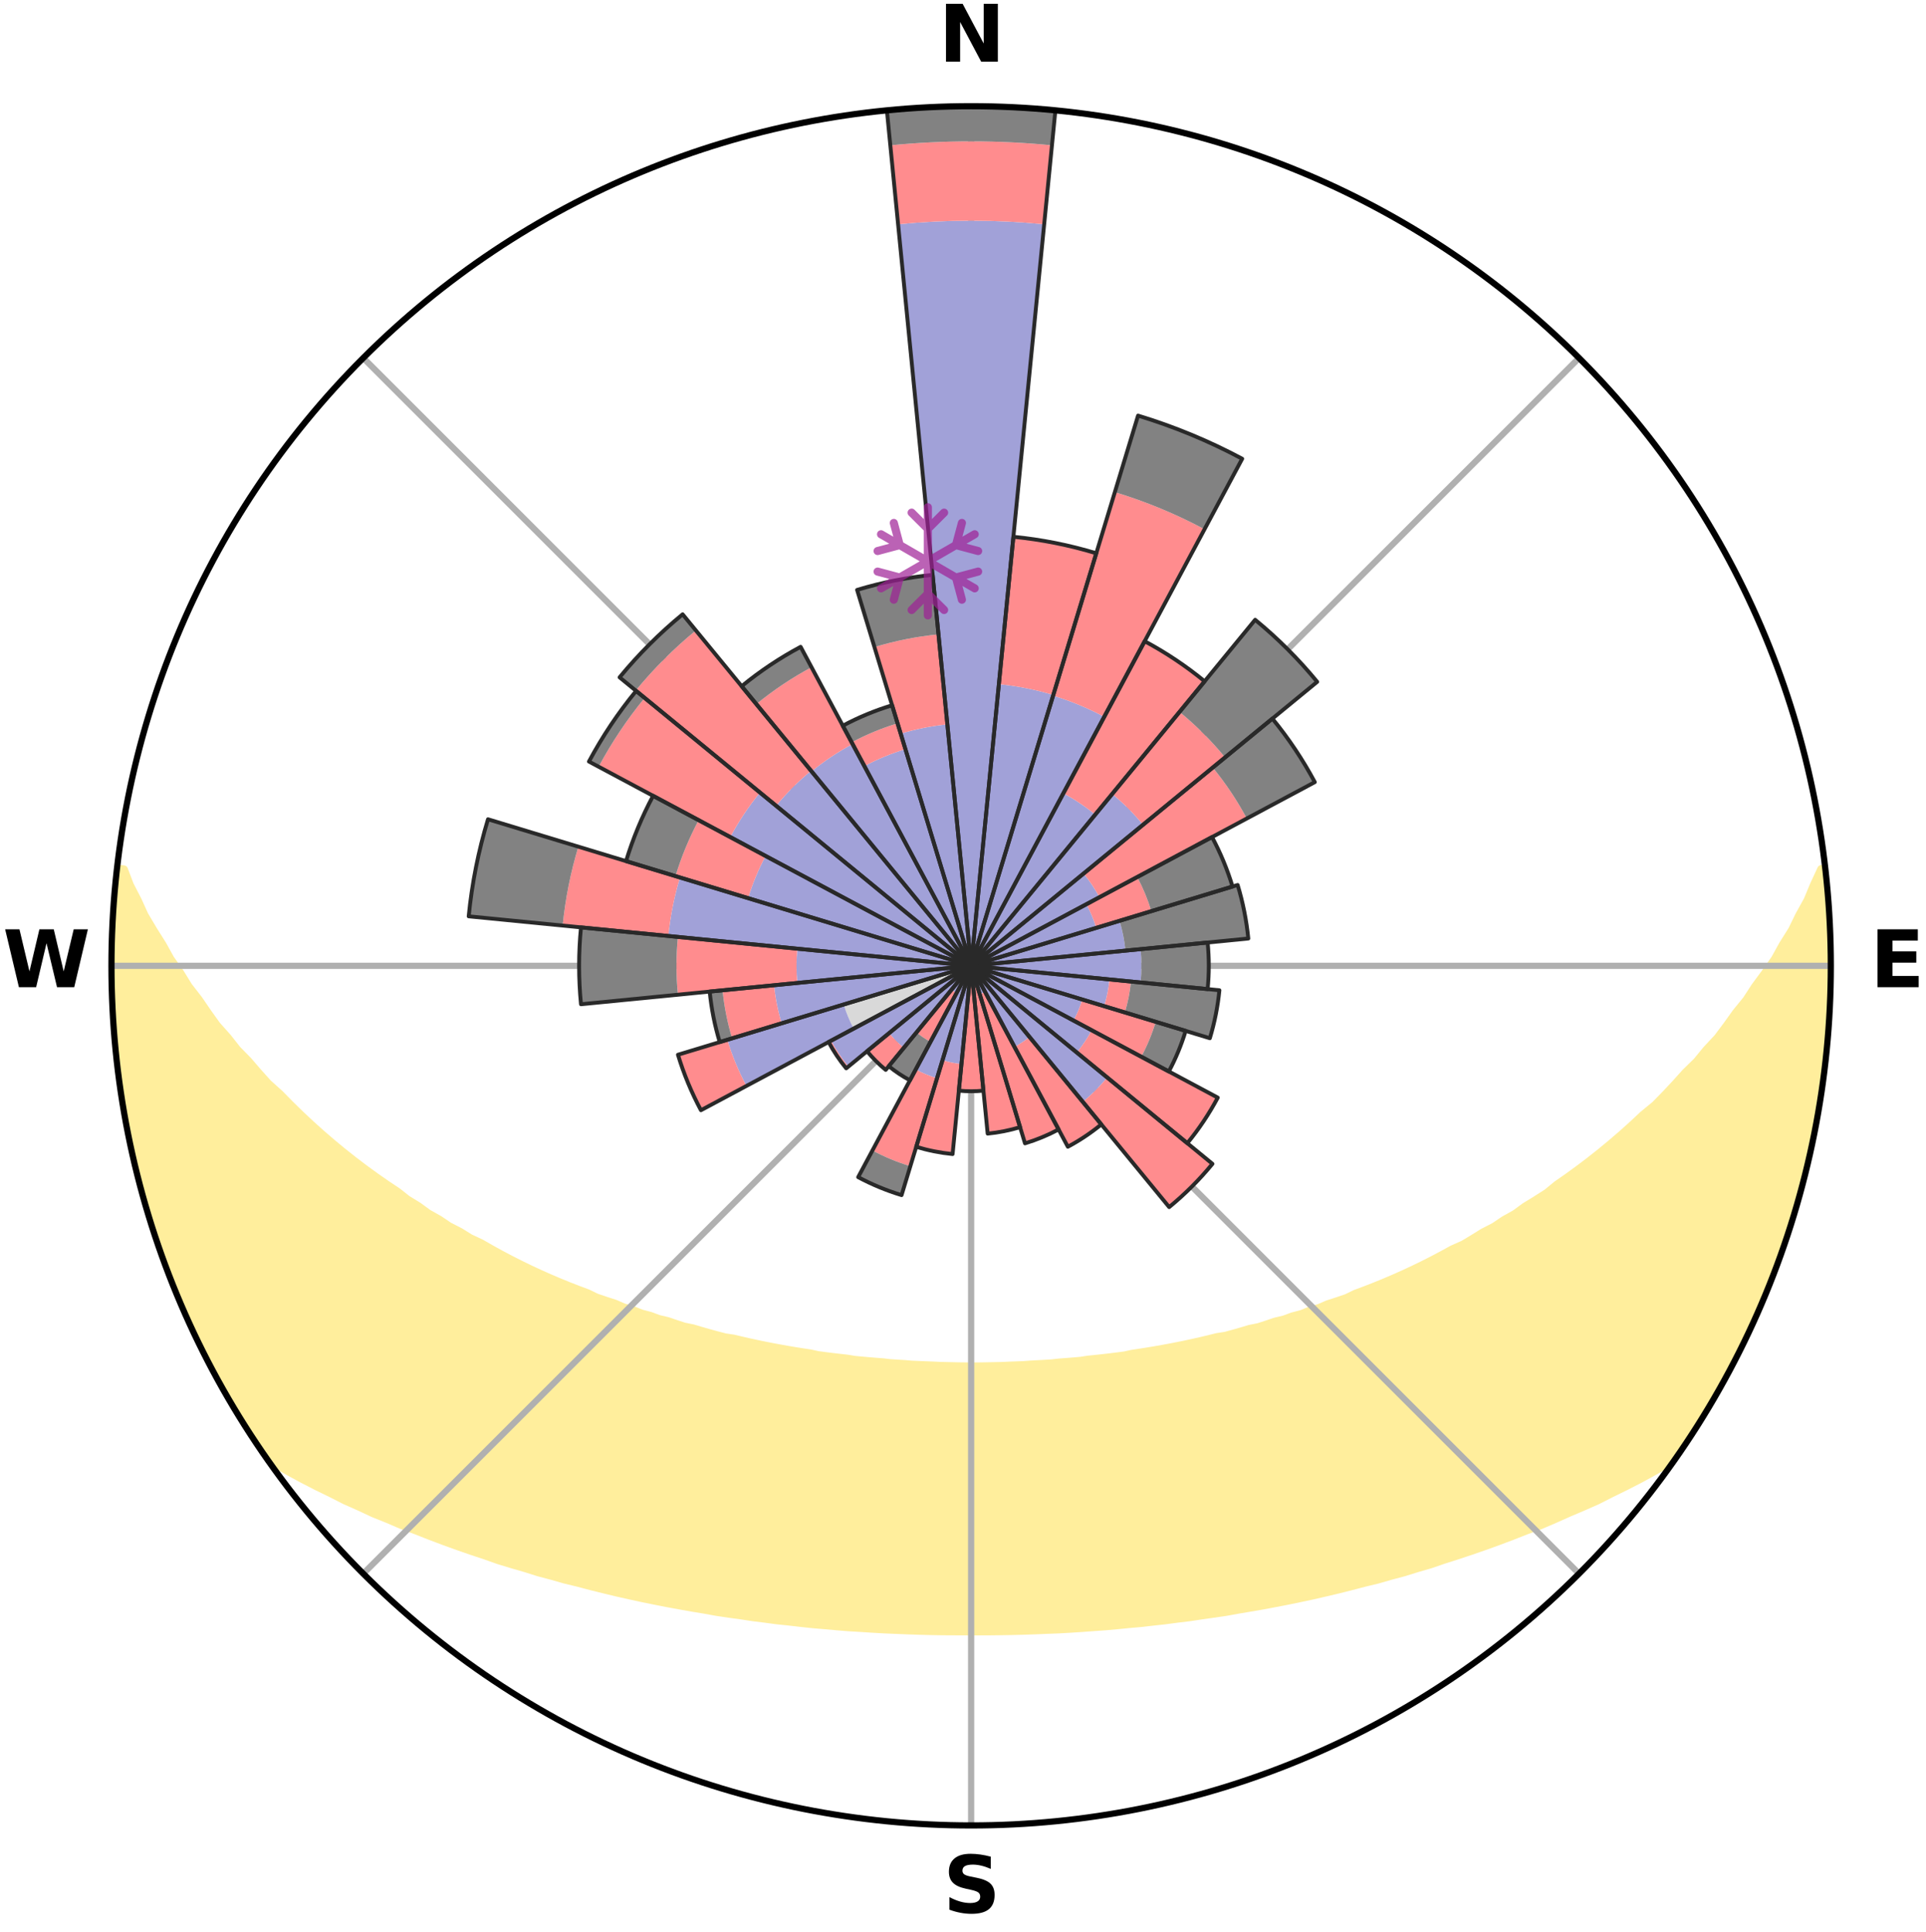 <?xml version="1.0" encoding="utf-8" standalone="no"?>
<!DOCTYPE svg PUBLIC "-//W3C//DTD SVG 1.1//EN"
  "http://www.w3.org/Graphics/SVG/1.1/DTD/svg11.dtd">
<svg xmlns:xlink="http://www.w3.org/1999/xlink" width="248.41pt" height="249.158pt" viewBox="0 0 248.41 249.158" xmlns="http://www.w3.org/2000/svg" version="1.1">
 <title>Ski Rose for Valmalenco Bernina</title>
 <defs>
  <style type="text/css">*{stroke-linejoin: round; stroke-linecap: butt}</style>
 </defs>
 <g id="figure_1">
  <g id="patch_1">
   <path d="M 0 249.158 
L 248.41 249.158 
L 248.41 0 
L 0 0 
z
" style="fill: #ffffff"/>
  </g>
  <g id="axes_1">
   <g id="patch_2">
    <path d="M 236.135 124.579 
C 236.135 110.018 233.267 95.599 227.695 82.147 
C 222.122 68.695 213.955 56.471 203.659 46.175 
C 193.363 35.879 181.139 27.711 167.687 22.139 
C 154.235 16.567 139.815 13.699 125.255 13.699 
C 110.694 13.699 96.275 16.567 82.823 22.139 
C 69.371 27.711 57.147 35.879 46.851 46.175 
C 36.555 56.471 28.387 68.695 22.815 82.147 
C 17.243 95.599 14.375 110.018 14.375 124.579 
C 14.375 139.14 17.243 153.559 22.815 167.011 
C 28.387 180.463 36.555 192.687 46.851 202.983 
C 57.147 213.279 69.371 221.447 82.823 227.019 
C 96.275 232.591 110.694 235.459 125.255 235.459 
C 139.815 235.459 154.235 232.591 167.687 227.019 
C 181.139 221.447 193.363 213.279 203.659 202.983 
C 213.955 192.687 222.122 180.463 227.695 167.011 
C 233.267 153.559 236.135 139.14 236.135 124.579 
M 125.255 124.579 
C 125.255 124.579 125.255 124.579 125.255 124.579 
C 125.255 124.579 125.255 124.579 125.255 124.579 
C 125.255 124.579 125.255 124.579 125.255 124.579 
C 125.255 124.579 125.255 124.579 125.255 124.579 
C 125.255 124.579 125.255 124.579 125.255 124.579 
C 125.255 124.579 125.255 124.579 125.255 124.579 
C 125.255 124.579 125.255 124.579 125.255 124.579 
C 125.255 124.579 125.255 124.579 125.255 124.579 
C 125.255 124.579 125.255 124.579 125.255 124.579 
C 125.255 124.579 125.255 124.579 125.255 124.579 
C 125.255 124.579 125.255 124.579 125.255 124.579 
C 125.255 124.579 125.255 124.579 125.255 124.579 
C 125.255 124.579 125.255 124.579 125.255 124.579 
C 125.255 124.579 125.255 124.579 125.255 124.579 
C 125.255 124.579 125.255 124.579 125.255 124.579 
C 125.255 124.579 125.255 124.579 125.255 124.579 
z
" style="fill: #ffffff"/>
   </g>
   <g id="PolyCollection_1">
    <defs>
     <path id="m535898100f" d="M 235.259 -137.112 
L 234.892 -137.071 
L 233.953 -135.046 
L 233.132 -133.069 
L 232.05 -131.111 
L 231.12 -129.201 
L 229.939 -127.32 
L 228.925 -125.484 
L 227.666 -123.685 
L 226.372 -121.931 
L 225.257 -120.213 
L 223.902 -118.546 
L 222.73 -116.908 
L 221.532 -115.309 
L 220.099 -113.773 
L 218.853 -112.257 
L 217.378 -110.811 
L 216.091 -109.378 
L 214.784 -107.986 
L 213.46 -106.633 
L 211.918 -105.366 
L 210.564 -104.098 
L 209.197 -102.87 
L 207.817 -101.683 
L 206.427 -100.535 
L 205.027 -99.427 
L 203.618 -98.359 
L 202.203 -97.33 
L 200.782 -96.341 
L 199.54 -95.317 
L 198.109 -94.402 
L 196.676 -93.524 
L 195.417 -92.604 
L 193.98 -91.799 
L 192.715 -90.945 
L 191.279 -90.209 
L 190.011 -89.42 
L 188.741 -88.66 
L 187.313 -88.024 
L 186.045 -87.327 
L 184.779 -86.658 
L 183.514 -86.018 
L 182.253 -85.406 
L 180.994 -84.821 
L 179.74 -84.263 
L 178.49 -83.73 
L 177.246 -83.224 
L 176.008 -82.742 
L 174.776 -82.284 
L 173.671 -81.744 
L 172.451 -81.332 
L 171.24 -80.941 
L 170.145 -80.465 
L 168.948 -80.116 
L 167.862 -79.681 
L 166.681 -79.37 
L 165.604 -78.973 
L 164.441 -78.698 
L 163.375 -78.336 
L 162.313 -77.991 
L 161.177 -77.765 
L 160.127 -77.451 
L 159.083 -77.154 
L 158.044 -76.871 
L 156.945 -76.7 
L 155.92 -76.445 
L 154.9 -76.203 
L 153.886 -75.974 
L 152.877 -75.757 
L 151.874 -75.552 
L 150.878 -75.358 
L 149.886 -75.176 
L 148.901 -75.003 
L 147.922 -74.841 
L 146.948 -74.688 
L 145.98 -74.544 
L 145.046 -74.337 
L 144.086 -74.213 
L 143.132 -74.096 
L 142.183 -73.987 
L 141.239 -73.885 
L 140.3 -73.789 
L 139.38 -73.646 
L 138.448 -73.566 
L 137.52 -73.491 
L 136.596 -73.422 
L 135.684 -73.317 
L 134.766 -73.261 
L 133.851 -73.21 
L 132.939 -73.162 
L 132.033 -73.093 
L 131.125 -73.058 
L 130.219 -73.026 
L 129.316 -72.983 
L 128.412 -72.963 
L 127.509 -72.946 
L 126.607 -72.928 
L 125.706 -72.921 
L 124.804 -72.922 
L 123.902 -72.931 
L 123.001 -72.95 
L 122.098 -72.97 
L 121.195 -72.993 
L 120.292 -73.038 
L 119.386 -73.072 
L 118.479 -73.11 
L 117.569 -73.151 
L 116.662 -73.23 
L 115.748 -73.284 
L 114.831 -73.342 
L 113.92 -73.449 
L 112.997 -73.521 
L 112.07 -73.597 
L 111.139 -73.68 
L 110.204 -73.768 
L 109.283 -73.922 
L 108.34 -74.027 
L 107.393 -74.138 
L 106.44 -74.256 
L 105.482 -74.383 
L 104.549 -74.591 
L 103.583 -74.737 
L 102.611 -74.891 
L 101.633 -75.055 
L 100.65 -75.229 
L 99.661 -75.413 
L 98.666 -75.608 
L 97.665 -75.814 
L 96.659 -76.032 
L 95.647 -76.263 
L 94.629 -76.506 
L 93.542 -76.666 
L 92.51 -76.935 
L 91.473 -77.218 
L 90.43 -77.517 
L 89.383 -77.83 
L 88.25 -78.058 
L 87.19 -78.403 
L 86.127 -78.766 
L 84.967 -79.041 
L 83.892 -79.439 
L 82.714 -79.75 
L 81.63 -80.186 
L 80.436 -80.535 
L 79.343 -81.011 
L 78.135 -81.402 
L 76.918 -81.814 
L 75.815 -82.354 
L 74.587 -82.812 
L 73.352 -83.293 
L 72.11 -83.8 
L 70.863 -84.331 
L 69.612 -84.889 
L 68.356 -85.473 
L 67.097 -86.085 
L 65.835 -86.724 
L 64.571 -87.392 
L 63.307 -88.089 
L 62.042 -88.815 
L 60.615 -89.482 
L 59.349 -90.271 
L 57.916 -91.005 
L 56.653 -91.858 
L 55.22 -92.662 
L 53.964 -93.581 
L 52.533 -94.457 
L 51.288 -95.443 
L 49.865 -96.392 
L 48.447 -97.38 
L 47.035 -98.407 
L 45.629 -99.473 
L 44.232 -100.579 
L 42.845 -101.725 
L 41.468 -102.91 
L 40.103 -104.136 
L 38.752 -105.402 
L 37.416 -106.708 
L 36.096 -108.054 
L 34.587 -109.407 
L 33.303 -110.837 
L 32.038 -112.307 
L 30.587 -113.793 
L 29.366 -115.346 
L 27.961 -116.922 
L 26.791 -118.557 
L 25.649 -120.23 
L 24.326 -121.936 
L 23.244 -123.689 
L 21.986 -125.48 
L 20.973 -127.31 
L 19.792 -129.184 
L 18.655 -131.099 
L 17.773 -133.038 
L 16.749 -135.027 
L 15.991 -137.028 
L 15.191 -137.119 
L 15.191 -137.119 
L 14.927 -135.202 
L 14.752 -133.276 
L 14.736 -131.339 
L 14.507 -129.414 
L 14.493 -127.479 
L 14.394 -125.547 
L 14.445 -123.612 
L 14.528 -121.68 
L 14.528 -119.745 
L 14.605 -117.811 
L 14.852 -115.89 
L 14.95 -113.958 
L 15.117 -112.03 
L 15.385 -110.114 
L 15.758 -108.215 
L 15.908 -106.281 
L 16.266 -104.379 
L 16.654 -102.484 
L 17.072 -100.595 
L 17.6 -98.733 
L 17.987 -96.838 
L 18.414 -94.95 
L 18.953 -93.091 
L 19.521 -91.241 
L 20.119 -89.401 
L 20.748 -87.571 
L 21.407 -85.752 
L 22.097 -83.944 
L 22.818 -82.148 
L 23.645 -80.398 
L 24.429 -78.63 
L 25.246 -76.877 
L 26.027 -75.106 
L 26.916 -73.387 
L 27.84 -71.687 
L 28.8 -70.007 
L 29.745 -68.32 
L 30.766 -66.676 
L 31.762 -65.017 
L 32.836 -63.409 
L 33.88 -61.779 
L 35.329 -60.436 
L 37.142 -59.379 
L 38.981 -58.379 
L 40.831 -57.425 
L 42.692 -56.52 
L 44.495 -55.603 
L 46.356 -54.776 
L 48.16 -53.935 
L 50.021 -53.185 
L 51.82 -52.414 
L 53.665 -51.728 
L 55.453 -51.024 
L 57.237 -50.35 
L 59.014 -49.707 
L 60.784 -49.093 
L 62.546 -48.508 
L 64.262 -47.9 
L 66.01 -47.369 
L 67.749 -46.864 
L 69.44 -46.33 
L 71.162 -45.874 
L 72.843 -45.394 
L 74.547 -44.983 
L 76.209 -44.543 
L 77.867 -44.131 
L 79.515 -43.734 
L 81.158 -43.363 
L 82.791 -43.007 
L 84.419 -42.675 
L 86.036 -42.356 
L 87.649 -42.06 
L 89.251 -41.775 
L 90.848 -41.513 
L 92.421 -41.227 
L 94.002 -40.99 
L 95.578 -40.775 
L 97.135 -40.537 
L 98.696 -40.344 
L 100.242 -40.137 
L 101.793 -39.977 
L 103.329 -39.799 
L 104.862 -39.636 
L 106.395 -39.506 
L 107.919 -39.369 
L 109.439 -39.245 
L 110.96 -39.157 
L 112.474 -39.058 
L 113.984 -38.972 
L 115.494 -38.907 
L 117 -38.844 
L 118.503 -38.793 
L 120.006 -38.754 
L 121.506 -38.727 
L 123.007 -38.719 
L 124.505 -38.712 
L 126.004 -38.71 
L 127.503 -38.715 
L 129.003 -38.732 
L 130.504 -38.758 
L 132.006 -38.796 
L 133.51 -38.847 
L 135.016 -38.91 
L 136.526 -38.967 
L 138.037 -39.053 
L 139.551 -39.151 
L 141.067 -39.263 
L 142.591 -39.37 
L 144.115 -39.507 
L 145.643 -39.658 
L 147.182 -39.792 
L 148.719 -39.97 
L 150.268 -40.137 
L 151.814 -40.344 
L 153.377 -40.53 
L 154.934 -40.767 
L 156.508 -40.99 
L 158.091 -41.219 
L 159.665 -41.505 
L 161.259 -41.774 
L 162.865 -42.052 
L 164.474 -42.354 
L 166.095 -42.667 
L 167.72 -43.005 
L 169.356 -43.355 
L 170.996 -43.732 
L 172.647 -44.122 
L 174.302 -44.541 
L 175.968 -44.975 
L 177.672 -45.385 
L 179.349 -45.871 
L 181.071 -46.327 
L 182.768 -46.855 
L 184.507 -47.36 
L 186.211 -47.946 
L 187.966 -48.504 
L 189.729 -49.09 
L 191.499 -49.704 
L 193.276 -50.347 
L 195.06 -51.02 
L 196.849 -51.725 
L 198.699 -52.406 
L 200.498 -53.176 
L 202.299 -53.981 
L 204.158 -54.772 
L 206.024 -55.595 
L 207.827 -56.512 
L 209.684 -57.421 
L 211.538 -58.372 
L 213.373 -59.375 
L 215.19 -60.429 
L 216.632 -61.777 
L 217.71 -63.384 
L 218.768 -65.005 
L 219.789 -66.649 
L 220.765 -68.319 
L 221.759 -69.979 
L 222.636 -71.705 
L 223.552 -73.409 
L 224.417 -75.138 
L 225.232 -76.892 
L 226.146 -78.6 
L 226.922 -80.373 
L 227.624 -82.176 
L 228.385 -83.955 
L 229.098 -85.754 
L 229.764 -87.57 
L 230.383 -89.404 
L 230.955 -91.252 
L 231.54 -93.096 
L 232.014 -94.972 
L 232.565 -96.827 
L 232.998 -98.712 
L 233.474 -100.587 
L 233.81 -102.493 
L 234.212 -104.385 
L 234.607 -106.28 
L 234.781 -108.21 
L 235.095 -110.118 
L 235.351 -112.035 
L 235.589 -113.955 
L 235.789 -115.88 
L 235.769 -117.82 
L 235.894 -119.748 
L 235.973 -121.68 
L 236.027 -123.612 
L 236.047 -125.546 
L 236.022 -127.48 
L 235.973 -129.413 
L 235.891 -131.346 
L 235.777 -133.277 
L 235.619 -135.206 
L 235.259 -137.112 
z
" style="stroke: #ffee9c"/>
    </defs>
    <g clip-path="url(#p0ce9f80ace)">
     <use xlink:href="#m535898100f" x="0" y="249.158" style="fill: #ffee9c; stroke: #ffee9c"/>
    </g>
   </g>
   <g id="matplotlib.axis_1">
    <g id="xtick_1">
     <g id="line2d_1">
      <path d="M 125.255 124.579 
L 125.255 13.699 
" clip-path="url(#p0ce9f80ace)" style="fill: none; stroke: #b0b0b0; stroke-width: 0.8; stroke-linecap: square"/>
     </g>
     <g id="text_1">
      <!-- N -->
      <g transform="translate(121.07 7.958) scale(0.1 -0.1)">
       <defs>
        <path id="DejaVuSans-Bold-4e" d="M 588 4666 
L 1931 4666 
L 3628 1466 
L 3628 4666 
L 4769 4666 
L 4769 0 
L 3425 0 
L 1728 3200 
L 1728 0 
L 588 0 
L 588 4666 
z
" transform="scale(0.016)"/>
       </defs>
       <use xlink:href="#DejaVuSans-Bold-4e"/>
      </g>
     </g>
    </g>
    <g id="xtick_2">
     <g id="line2d_2">
      <path d="M 125.255 124.579 
L 203.659 46.175 
" clip-path="url(#p0ce9f80ace)" style="fill: none; stroke: #b0b0b0; stroke-width: 0.8; stroke-linecap: square"/>
     </g>
    </g>
    <g id="xtick_3">
     <g id="line2d_3">
      <path d="M 125.255 124.579 
L 236.135 124.579 
" clip-path="url(#p0ce9f80ace)" style="fill: none; stroke: #b0b0b0; stroke-width: 0.8; stroke-linecap: square"/>
     </g>
     <g id="text_2">
      <!-- E -->
      <g transform="translate(241.219 127.338) scale(0.1 -0.1)">
       <defs>
        <path id="DejaVuSans-Bold-45" d="M 588 4666 
L 3834 4666 
L 3834 3756 
L 1791 3756 
L 1791 2888 
L 3713 2888 
L 3713 1978 
L 1791 1978 
L 1791 909 
L 3903 909 
L 3903 0 
L 588 0 
L 588 4666 
z
" transform="scale(0.016)"/>
       </defs>
       <use xlink:href="#DejaVuSans-Bold-45"/>
      </g>
     </g>
    </g>
    <g id="xtick_4">
     <g id="line2d_4">
      <path d="M 125.255 124.579 
L 203.659 202.983 
" clip-path="url(#p0ce9f80ace)" style="fill: none; stroke: #b0b0b0; stroke-width: 0.8; stroke-linecap: square"/>
     </g>
    </g>
    <g id="xtick_5">
     <g id="line2d_5">
      <path d="M 125.255 124.579 
L 125.255 235.459 
" clip-path="url(#p0ce9f80ace)" style="fill: none; stroke: #b0b0b0; stroke-width: 0.8; stroke-linecap: square"/>
     </g>
     <g id="text_3">
      <!-- S -->
      <g transform="translate(121.654 246.718) scale(0.1 -0.1)">
       <defs>
        <path id="DejaVuSans-Bold-53" d="M 3834 4519 
L 3834 3531 
Q 3450 3703 3084 3790 
Q 2719 3878 2394 3878 
Q 1963 3878 1756 3759 
Q 1550 3641 1550 3391 
Q 1550 3203 1689 3098 
Q 1828 2994 2194 2919 
L 2706 2816 
Q 3484 2659 3812 2340 
Q 4141 2022 4141 1434 
Q 4141 663 3683 286 
Q 3225 -91 2284 -91 
Q 1841 -91 1394 -6 
Q 947 78 500 244 
L 500 1259 
Q 947 1022 1364 901 
Q 1781 781 2169 781 
Q 2563 781 2772 912 
Q 2981 1044 2981 1288 
Q 2981 1506 2839 1625 
Q 2697 1744 2272 1838 
L 1806 1941 
Q 1106 2091 782 2419 
Q 459 2747 459 3303 
Q 459 4000 909 4375 
Q 1359 4750 2203 4750 
Q 2588 4750 2994 4692 
Q 3400 4634 3834 4519 
z
" transform="scale(0.016)"/>
       </defs>
       <use xlink:href="#DejaVuSans-Bold-53"/>
      </g>
     </g>
    </g>
    <g id="xtick_6">
     <g id="line2d_6">
      <path d="M 125.255 124.579 
L 46.851 202.983 
" clip-path="url(#p0ce9f80ace)" style="fill: none; stroke: #b0b0b0; stroke-width: 0.8; stroke-linecap: square"/>
     </g>
    </g>
    <g id="xtick_7">
     <g id="line2d_7">
      <path d="M 125.255 124.579 
L 14.375 124.579 
" clip-path="url(#p0ce9f80ace)" style="fill: none; stroke: #b0b0b0; stroke-width: 0.8; stroke-linecap: square"/>
     </g>
     <g id="text_4">
      <!-- W -->
      <g transform="translate(0.36 127.338) scale(0.1 -0.1)">
       <defs>
        <path id="DejaVuSans-Bold-57" d="M 191 4666 
L 1344 4666 
L 2150 1275 
L 2950 4666 
L 4109 4666 
L 4909 1275 
L 5716 4666 
L 6859 4666 
L 5759 0 
L 4372 0 
L 3525 3547 
L 2688 0 
L 1300 0 
L 191 4666 
z
" transform="scale(0.016)"/>
       </defs>
       <use xlink:href="#DejaVuSans-Bold-57"/>
      </g>
     </g>
    </g>
    <g id="xtick_8">
     <g id="line2d_8">
      <path d="M 125.255 124.579 
L 46.851 46.175 
" clip-path="url(#p0ce9f80ace)" style="fill: none; stroke: #b0b0b0; stroke-width: 0.8; stroke-linecap: square"/>
     </g>
    </g>
   </g>
   <g id="matplotlib.axis_2"/>
   <g id="patch_3">
    <path d="M 125.255 124.579 
C 125.255 124.579 125.255 124.579 125.255 124.579 
C 125.255 124.579 125.255 124.579 125.255 124.579 
L 125.255 124.579 
C 125.255 124.579 125.255 124.579 125.255 124.579 
C 125.255 124.579 125.255 124.579 125.255 124.579 
z
" clip-path="url(#p0ce9f80ace)" style="fill: #d9d9d9"/>
   </g>
   <g id="patch_4">
    <path d="M 125.255 124.579 
C 125.255 124.579 125.255 124.579 125.255 124.579 
C 125.255 124.579 125.255 124.579 125.255 124.579 
L 125.255 124.579 
C 125.255 124.579 125.255 124.579 125.255 124.579 
C 125.255 124.579 125.255 124.579 125.255 124.579 
z
" clip-path="url(#p0ce9f80ace)" style="fill: #d9d9d9"/>
   </g>
   <g id="patch_5">
    <path d="M 125.255 124.579 
C 125.255 124.579 125.255 124.579 125.255 124.579 
C 125.255 124.579 125.255 124.579 125.255 124.579 
L 125.255 124.579 
C 125.255 124.579 125.255 124.579 125.255 124.579 
C 125.255 124.579 125.255 124.579 125.255 124.579 
z
" clip-path="url(#p0ce9f80ace)" style="fill: #d9d9d9"/>
   </g>
   <g id="patch_6">
    <path d="M 125.255 124.579 
C 125.255 124.579 125.255 124.579 125.255 124.579 
C 125.255 124.579 125.255 124.579 125.255 124.579 
L 125.255 124.579 
C 125.255 124.579 125.255 124.579 125.255 124.579 
C 125.255 124.579 125.255 124.579 125.255 124.579 
z
" clip-path="url(#p0ce9f80ace)" style="fill: #d9d9d9"/>
   </g>
   <g id="patch_7">
    <path d="M 125.255 124.579 
C 125.255 124.579 125.255 124.579 125.255 124.579 
C 125.255 124.579 125.255 124.579 125.255 124.579 
L 125.255 124.579 
C 125.255 124.579 125.255 124.579 125.255 124.579 
C 125.255 124.579 125.255 124.579 125.255 124.579 
z
" clip-path="url(#p0ce9f80ace)" style="fill: #d9d9d9"/>
   </g>
   <g id="patch_8">
    <path d="M 125.255 124.579 
C 125.255 124.579 125.255 124.579 125.255 124.579 
C 125.255 124.579 125.255 124.579 125.255 124.579 
L 125.255 124.579 
C 125.255 124.579 125.255 124.579 125.255 124.579 
C 125.255 124.579 125.255 124.579 125.255 124.579 
z
" clip-path="url(#p0ce9f80ace)" style="fill: #d9d9d9"/>
   </g>
   <g id="patch_9">
    <path d="M 125.255 124.579 
C 125.255 124.579 125.255 124.579 125.255 124.579 
C 125.255 124.579 125.255 124.579 125.255 124.579 
L 125.255 124.579 
C 125.255 124.579 125.255 124.579 125.255 124.579 
C 125.255 124.579 125.255 124.579 125.255 124.579 
z
" clip-path="url(#p0ce9f80ace)" style="fill: #d9d9d9"/>
   </g>
   <g id="patch_10">
    <path d="M 125.255 124.579 
C 125.255 124.579 125.255 124.579 125.255 124.579 
C 125.255 124.579 125.255 124.579 125.255 124.579 
L 125.255 124.579 
C 125.255 124.579 125.255 124.579 125.255 124.579 
C 125.255 124.579 125.255 124.579 125.255 124.579 
z
" clip-path="url(#p0ce9f80ace)" style="fill: #d9d9d9"/>
   </g>
   <g id="patch_11">
    <path d="M 125.255 124.579 
C 125.255 124.579 125.255 124.579 125.255 124.579 
C 125.255 124.579 125.255 124.579 125.255 124.579 
L 125.255 124.579 
C 125.255 124.579 125.255 124.579 125.255 124.579 
C 125.255 124.579 125.255 124.579 125.255 124.579 
z
" clip-path="url(#p0ce9f80ace)" style="fill: #d9d9d9"/>
   </g>
   <g id="patch_12">
    <path d="M 125.255 124.579 
C 125.255 124.579 125.255 124.579 125.255 124.579 
C 125.255 124.579 125.255 124.579 125.255 124.579 
L 125.255 124.579 
C 125.255 124.579 125.255 124.579 125.255 124.579 
C 125.255 124.579 125.255 124.579 125.255 124.579 
z
" clip-path="url(#p0ce9f80ace)" style="fill: #d9d9d9"/>
   </g>
   <g id="patch_13">
    <path d="M 125.255 124.579 
C 125.255 124.579 125.255 124.579 125.255 124.579 
C 125.255 124.579 125.255 124.579 125.255 124.579 
L 125.255 124.579 
C 125.255 124.579 125.255 124.579 125.255 124.579 
C 125.255 124.579 125.255 124.579 125.255 124.579 
z
" clip-path="url(#p0ce9f80ace)" style="fill: #d9d9d9"/>
   </g>
   <g id="patch_14">
    <path d="M 125.255 124.579 
C 125.255 124.579 125.255 124.579 125.255 124.579 
C 125.255 124.579 125.255 124.579 125.255 124.579 
L 125.255 124.579 
C 125.255 124.579 125.255 124.579 125.255 124.579 
C 125.255 124.579 125.255 124.579 125.255 124.579 
z
" clip-path="url(#p0ce9f80ace)" style="fill: #d9d9d9"/>
   </g>
   <g id="patch_15">
    <path d="M 125.255 124.579 
C 125.255 124.579 125.255 124.579 125.255 124.579 
C 125.255 124.579 125.255 124.579 125.255 124.579 
L 125.255 124.579 
C 125.255 124.579 125.255 124.579 125.255 124.579 
C 125.255 124.579 125.255 124.579 125.255 124.579 
z
" clip-path="url(#p0ce9f80ace)" style="fill: #d9d9d9"/>
   </g>
   <g id="patch_16">
    <path d="M 125.255 124.579 
C 125.255 124.579 125.255 124.579 125.255 124.579 
C 125.255 124.579 125.255 124.579 125.255 124.579 
L 125.255 124.579 
C 125.255 124.579 125.255 124.579 125.255 124.579 
C 125.255 124.579 125.255 124.579 125.255 124.579 
z
" clip-path="url(#p0ce9f80ace)" style="fill: #d9d9d9"/>
   </g>
   <g id="patch_17">
    <path d="M 125.255 124.579 
C 125.255 124.579 125.255 124.579 125.255 124.579 
C 125.255 124.579 125.255 124.579 125.255 124.579 
L 125.255 124.579 
C 125.255 124.579 125.255 124.579 125.255 124.579 
C 125.255 124.579 125.255 124.579 125.255 124.579 
z
" clip-path="url(#p0ce9f80ace)" style="fill: #d9d9d9"/>
   </g>
   <g id="patch_18">
    <path d="M 125.255 124.579 
C 125.255 124.579 125.255 124.579 125.255 124.579 
C 125.255 124.579 125.255 124.579 125.255 124.579 
L 125.255 124.579 
C 125.255 124.579 125.255 124.579 125.255 124.579 
C 125.255 124.579 125.255 124.579 125.255 124.579 
z
" clip-path="url(#p0ce9f80ace)" style="fill: #d9d9d9"/>
   </g>
   <g id="patch_19">
    <path d="M 125.255 124.579 
C 125.255 124.579 125.255 124.579 125.255 124.579 
C 125.255 124.579 125.255 124.579 125.255 124.579 
L 125.255 124.579 
C 125.255 124.579 125.255 124.579 125.255 124.579 
C 125.255 124.579 125.255 124.579 125.255 124.579 
z
" clip-path="url(#p0ce9f80ace)" style="fill: #d9d9d9"/>
   </g>
   <g id="patch_20">
    <path d="M 125.255 124.579 
C 125.255 124.579 125.255 124.579 125.255 124.579 
C 125.255 124.579 125.255 124.579 125.255 124.579 
L 125.255 124.579 
C 125.255 124.579 125.255 124.579 125.255 124.579 
C 125.255 124.579 125.255 124.579 125.255 124.579 
z
" clip-path="url(#p0ce9f80ace)" style="fill: #d9d9d9"/>
   </g>
   <g id="patch_21">
    <path d="M 125.255 124.579 
C 125.255 124.579 125.255 124.579 125.255 124.579 
C 125.255 124.579 125.255 124.579 125.255 124.579 
L 125.255 124.579 
C 125.255 124.579 125.255 124.579 125.255 124.579 
C 125.255 124.579 125.255 124.579 125.255 124.579 
z
" clip-path="url(#p0ce9f80ace)" style="fill: #d9d9d9"/>
   </g>
   <g id="patch_22">
    <path d="M 125.255 124.579 
C 125.255 124.579 125.255 124.579 125.255 124.579 
C 125.255 124.579 125.255 124.579 125.255 124.579 
L 125.255 124.579 
C 125.255 124.579 125.255 124.579 125.255 124.579 
C 125.255 124.579 125.255 124.579 125.255 124.579 
z
" clip-path="url(#p0ce9f80ace)" style="fill: #d9d9d9"/>
   </g>
   <g id="patch_23">
    <path d="M 125.255 124.579 
C 125.255 124.579 125.255 124.579 125.255 124.579 
C 125.255 124.579 125.255 124.579 125.255 124.579 
L 125.255 124.579 
C 125.255 124.579 125.255 124.579 125.255 124.579 
C 125.255 124.579 125.255 124.579 125.255 124.579 
z
" clip-path="url(#p0ce9f80ace)" style="fill: #d9d9d9"/>
   </g>
   <g id="patch_24">
    <path d="M 125.255 124.579 
C 125.255 124.579 125.255 124.579 125.255 124.579 
C 125.255 124.579 125.255 124.579 125.255 124.579 
L 125.255 124.579 
C 125.255 124.579 125.255 124.579 125.255 124.579 
C 125.255 124.579 125.255 124.579 125.255 124.579 
z
" clip-path="url(#p0ce9f80ace)" style="fill: #d9d9d9"/>
   </g>
   <g id="patch_25">
    <path d="M 125.255 124.579 
C 125.255 124.579 125.255 124.579 125.255 124.579 
C 125.255 124.579 125.255 124.579 125.255 124.579 
L 108.819 129.565 
C 108.982 130.103 109.172 130.632 109.387 131.152 
C 109.602 131.671 109.842 132.18 110.107 132.676 
z
" clip-path="url(#p0ce9f80ace)" style="fill: #d9d9d9"/>
   </g>
   <g id="patch_26">
    <path d="M 125.255 124.579 
C 125.255 124.579 125.255 124.579 125.255 124.579 
C 125.255 124.579 125.255 124.579 125.255 124.579 
L 125.255 124.579 
C 125.255 124.579 125.255 124.579 125.255 124.579 
C 125.255 124.579 125.255 124.579 125.255 124.579 
z
" clip-path="url(#p0ce9f80ace)" style="fill: #d9d9d9"/>
   </g>
   <g id="patch_27">
    <path d="M 125.255 124.579 
C 125.255 124.579 125.255 124.579 125.255 124.579 
C 125.255 124.579 125.255 124.579 125.255 124.579 
L 125.255 124.579 
C 125.255 124.579 125.255 124.579 125.255 124.579 
C 125.255 124.579 125.255 124.579 125.255 124.579 
z
" clip-path="url(#p0ce9f80ace)" style="fill: #d9d9d9"/>
   </g>
   <g id="patch_28">
    <path d="M 125.255 124.579 
C 125.255 124.579 125.255 124.579 125.255 124.579 
C 125.255 124.579 125.255 124.579 125.255 124.579 
L 125.255 124.579 
C 125.255 124.579 125.255 124.579 125.255 124.579 
C 125.255 124.579 125.255 124.579 125.255 124.579 
z
" clip-path="url(#p0ce9f80ace)" style="fill: #d9d9d9"/>
   </g>
   <g id="patch_29">
    <path d="M 125.255 124.579 
C 125.255 124.579 125.255 124.579 125.255 124.579 
C 125.255 124.579 125.255 124.579 125.255 124.579 
L 125.255 124.579 
C 125.255 124.579 125.255 124.579 125.255 124.579 
C 125.255 124.579 125.255 124.579 125.255 124.579 
z
" clip-path="url(#p0ce9f80ace)" style="fill: #d9d9d9"/>
   </g>
   <g id="patch_30">
    <path d="M 125.255 124.579 
C 125.255 124.579 125.255 124.579 125.255 124.579 
C 125.255 124.579 125.255 124.579 125.255 124.579 
L 125.255 124.579 
C 125.255 124.579 125.255 124.579 125.255 124.579 
C 125.255 124.579 125.255 124.579 125.255 124.579 
z
" clip-path="url(#p0ce9f80ace)" style="fill: #d9d9d9"/>
   </g>
   <g id="patch_31">
    <path d="M 125.255 124.579 
C 125.255 124.579 125.255 124.579 125.255 124.579 
C 125.255 124.579 125.255 124.579 125.255 124.579 
L 125.255 124.579 
C 125.255 124.579 125.255 124.579 125.255 124.579 
C 125.255 124.579 125.255 124.579 125.255 124.579 
z
" clip-path="url(#p0ce9f80ace)" style="fill: #d9d9d9"/>
   </g>
   <g id="patch_32">
    <path d="M 125.255 124.579 
C 125.255 124.579 125.255 124.579 125.255 124.579 
C 125.255 124.579 125.255 124.579 125.255 124.579 
L 125.255 124.579 
C 125.255 124.579 125.255 124.579 125.255 124.579 
C 125.255 124.579 125.255 124.579 125.255 124.579 
z
" clip-path="url(#p0ce9f80ace)" style="fill: #d9d9d9"/>
   </g>
   <g id="patch_33">
    <path d="M 125.255 124.579 
C 125.255 124.579 125.255 124.579 125.255 124.579 
C 125.255 124.579 125.255 124.579 125.255 124.579 
L 125.255 124.579 
C 125.255 124.579 125.255 124.579 125.255 124.579 
C 125.255 124.579 125.255 124.579 125.255 124.579 
z
" clip-path="url(#p0ce9f80ace)" style="fill: #d9d9d9"/>
   </g>
   <g id="patch_34">
    <path d="M 125.255 124.579 
C 125.255 124.579 125.255 124.579 125.255 124.579 
C 125.255 124.579 125.255 124.579 125.255 124.579 
L 125.255 124.579 
C 125.255 124.579 125.255 124.579 125.255 124.579 
C 125.255 124.579 125.255 124.579 125.255 124.579 
z
" clip-path="url(#p0ce9f80ace)" style="fill: #d9d9d9"/>
   </g>
   <g id="patch_35">
    <path d="M 125.255 124.579 
C 125.255 124.579 125.255 124.579 125.255 124.579 
C 125.255 124.579 125.255 124.579 125.255 124.579 
L 134.676 28.927 
C 131.545 28.619 128.401 28.464 125.255 28.464 
C 122.109 28.464 118.965 28.619 115.834 28.927 
z
" clip-path="url(#p0ce9f80ace)" style="fill: #a1a1d8"/>
   </g>
   <g id="patch_36">
    <path d="M 125.255 124.579 
C 125.255 124.579 125.255 124.579 125.255 124.579 
C 125.255 124.579 125.255 124.579 125.255 124.579 
L 135.853 89.643 
C 134.709 89.296 133.549 89.006 132.377 88.773 
C 131.205 88.54 130.022 88.364 128.833 88.247 
z
" clip-path="url(#p0ce9f80ace)" style="fill: #a1a1d8"/>
   </g>
   <g id="patch_37">
    <path d="M 125.255 124.579 
C 125.255 124.579 125.255 124.579 125.255 124.579 
C 125.255 124.579 125.255 124.579 125.255 124.579 
L 142.422 92.462 
C 141.37 91.901 140.292 91.391 139.191 90.934 
C 138.09 90.478 136.967 90.076 135.826 89.73 
z
" clip-path="url(#p0ce9f80ace)" style="fill: #a1a1d8"/>
   </g>
   <g id="patch_38">
    <path d="M 125.255 124.579 
C 125.255 124.579 125.255 124.579 125.255 124.579 
C 125.255 124.579 125.255 124.579 125.255 124.579 
L 141.26 105.077 
C 140.622 104.553 139.958 104.061 139.271 103.602 
C 138.585 103.143 137.876 102.718 137.148 102.329 
z
" clip-path="url(#p0ce9f80ace)" style="fill: #a1a1d8"/>
   </g>
   <g id="patch_39">
    <path d="M 125.255 124.579 
C 125.255 124.579 125.255 124.579 125.255 124.579 
C 125.255 124.579 125.255 124.579 125.255 124.579 
L 147.425 106.385 
C 146.829 105.659 146.199 104.963 145.535 104.299 
C 144.871 103.635 144.175 103.005 143.449 102.409 
z
" clip-path="url(#p0ce9f80ace)" style="fill: #a1a1d8"/>
   </g>
   <g id="patch_40">
    <path d="M 125.255 124.579 
C 125.255 124.579 125.255 124.579 125.255 124.579 
C 125.255 124.579 125.255 124.579 125.255 124.579 
L 141.804 115.733 
C 141.515 115.191 141.199 114.664 140.858 114.154 
C 140.516 113.643 140.15 113.149 139.761 112.674 
z
" clip-path="url(#p0ce9f80ace)" style="fill: #a1a1d8"/>
   </g>
   <g id="patch_41">
    <path d="M 125.255 124.579 
C 125.255 124.579 125.255 124.579 125.255 124.579 
C 125.255 124.579 125.255 124.579 125.255 124.579 
L 141.392 119.684 
C 141.232 119.156 141.046 118.636 140.834 118.126 
C 140.623 117.616 140.387 117.117 140.127 116.63 
z
" clip-path="url(#p0ce9f80ace)" style="fill: #a1a1d8"/>
   </g>
   <g id="patch_42">
    <path d="M 125.255 124.579 
C 125.255 124.579 125.255 124.579 125.255 124.579 
C 125.255 124.579 125.255 124.579 125.255 124.579 
L 145.158 122.619 
C 145.094 121.967 144.998 121.319 144.87 120.677 
C 144.742 120.035 144.583 119.4 144.393 118.774 
z
" clip-path="url(#p0ce9f80ace)" style="fill: #a1a1d8"/>
   </g>
   <g id="patch_43">
    <path d="M 125.255 124.579 
C 125.255 124.579 125.255 124.579 125.255 124.579 
C 125.255 124.579 125.255 124.579 125.255 124.579 
L 147.112 126.732 
C 147.182 126.016 147.218 125.298 147.218 124.579 
C 147.218 123.86 147.182 123.142 147.112 122.426 
z
" clip-path="url(#p0ce9f80ace)" style="fill: #a1a1d8"/>
   </g>
   <g id="patch_44">
    <path d="M 125.255 124.579 
C 125.255 124.579 125.255 124.579 125.255 124.579 
C 125.255 124.579 125.255 124.579 125.255 124.579 
L 142.415 129.785 
C 142.586 129.223 142.728 128.653 142.843 128.078 
C 142.957 127.502 143.044 126.921 143.101 126.337 
z
" clip-path="url(#p0ce9f80ace)" style="fill: #a1a1d8"/>
   </g>
   <g id="patch_45">
    <path d="M 125.255 124.579 
C 125.255 124.579 125.255 124.579 125.255 124.579 
C 125.255 124.579 125.255 124.579 125.255 124.579 
L 138.471 131.643 
C 138.702 131.211 138.912 130.767 139.1 130.314 
C 139.288 129.861 139.453 129.399 139.595 128.929 
z
" clip-path="url(#p0ce9f80ace)" style="fill: #a1a1d8"/>
   </g>
   <g id="patch_46">
    <path d="M 125.255 124.579 
C 125.255 124.579 125.255 124.579 125.255 124.579 
C 125.255 124.579 125.255 124.579 125.255 124.579 
L 138.886 135.766 
C 139.252 135.32 139.596 134.856 139.917 134.376 
C 140.237 133.896 140.534 133.401 140.806 132.892 
z
" clip-path="url(#p0ce9f80ace)" style="fill: #a1a1d8"/>
   </g>
   <g id="patch_47">
    <path d="M 125.255 124.579 
C 125.255 124.579 125.255 124.579 125.255 124.579 
C 125.255 124.579 125.255 124.579 125.255 124.579 
L 139.66 142.131 
C 140.234 141.66 140.785 141.161 141.311 140.635 
C 141.836 140.109 142.336 139.558 142.807 138.984 
z
" clip-path="url(#p0ce9f80ace)" style="fill: #a1a1d8"/>
   </g>
   <g id="patch_48">
    <path d="M 125.255 124.579 
C 125.255 124.579 125.255 124.579 125.255 124.579 
C 125.255 124.579 125.255 124.579 125.255 124.579 
L 130.85 135.046 
C 131.192 134.863 131.526 134.663 131.849 134.447 
C 132.172 134.231 132.484 134 132.784 133.753 
z
" clip-path="url(#p0ce9f80ace)" style="fill: #a1a1d8"/>
   </g>
   <g id="patch_49">
    <path d="M 125.255 124.579 
C 125.255 124.579 125.255 124.579 125.255 124.579 
C 125.255 124.579 125.255 124.579 125.255 124.579 
L 126.365 128.238 
C 126.484 128.201 126.602 128.159 126.718 128.111 
C 126.834 128.063 126.947 128.01 127.057 127.951 
z
" clip-path="url(#p0ce9f80ace)" style="fill: #a1a1d8"/>
   </g>
   <g id="patch_50">
    <path d="M 125.255 124.579 
C 125.255 124.579 125.255 124.579 125.255 124.579 
C 125.255 124.579 125.255 124.579 125.255 124.579 
L 125.255 124.579 
C 125.255 124.579 125.255 124.579 125.255 124.579 
C 125.255 124.579 125.255 124.579 125.255 124.579 
z
" clip-path="url(#p0ce9f80ace)" style="fill: #a1a1d8"/>
   </g>
   <g id="patch_51">
    <path d="M 125.255 124.579 
C 125.255 124.579 125.255 124.579 125.255 124.579 
C 125.255 124.579 125.255 124.579 125.255 124.579 
L 125.255 124.579 
C 125.255 124.579 125.255 124.579 125.255 124.579 
C 125.255 124.579 125.255 124.579 125.255 124.579 
z
" clip-path="url(#p0ce9f80ace)" style="fill: #a1a1d8"/>
   </g>
   <g id="patch_52">
    <path d="M 125.255 124.579 
C 125.255 124.579 125.255 124.579 125.255 124.579 
C 125.255 124.579 125.255 124.579 125.255 124.579 
L 121.559 136.763 
C 121.958 136.884 122.362 136.986 122.771 137.067 
C 123.18 137.148 123.592 137.209 124.007 137.25 
z
" clip-path="url(#p0ce9f80ace)" style="fill: #a1a1d8"/>
   </g>
   <g id="patch_53">
    <path d="M 125.255 124.579 
C 125.255 124.579 125.255 124.579 125.255 124.579 
C 125.255 124.579 125.255 124.579 125.255 124.579 
L 118.107 137.951 
C 118.545 138.185 118.994 138.397 119.453 138.587 
C 119.911 138.777 120.379 138.944 120.854 139.088 
z
" clip-path="url(#p0ce9f80ace)" style="fill: #a1a1d8"/>
   </g>
   <g id="patch_54">
    <path d="M 125.255 124.579 
C 125.255 124.579 125.255 124.579 125.255 124.579 
C 125.255 124.579 125.255 124.579 125.255 124.579 
L 122.722 127.666 
C 122.823 127.749 122.928 127.827 123.036 127.899 
C 123.145 127.972 123.257 128.039 123.372 128.101 
z
" clip-path="url(#p0ce9f80ace)" style="fill: #a1a1d8"/>
   </g>
   <g id="patch_55">
    <path d="M 125.255 124.579 
C 125.255 124.579 125.255 124.579 125.255 124.579 
C 125.255 124.579 125.255 124.579 125.255 124.579 
L 114.674 133.263 
C 114.958 133.609 115.259 133.941 115.576 134.258 
C 115.893 134.575 116.225 134.876 116.571 135.16 
z
" clip-path="url(#p0ce9f80ace)" style="fill: #a1a1d8"/>
   </g>
   <g id="patch_56">
    <path d="M 125.255 124.579 
C 125.255 124.579 125.255 124.579 125.255 124.579 
C 125.255 124.579 125.255 124.579 125.255 124.579 
L 107.183 134.239 
C 107.499 134.83 107.844 135.406 108.217 135.964 
C 108.589 136.521 108.989 137.06 109.415 137.579 
z
" clip-path="url(#p0ce9f80ace)" style="fill: #a1a1d8"/>
   </g>
   <g id="patch_57">
    <path d="M 110.107 132.676 
C 109.842 132.18 109.602 131.671 109.387 131.152 
C 109.172 130.632 108.982 130.103 108.819 129.565 
L 93.802 134.12 
C 94.114 135.15 94.477 136.163 94.888 137.157 
C 95.3 138.151 95.76 139.124 96.267 140.073 
z
" clip-path="url(#p0ce9f80ace)" style="fill: #a1a1d8"/>
   </g>
   <g id="patch_58">
    <path d="M 125.255 124.579 
C 125.255 124.579 125.255 124.579 125.255 124.579 
C 125.255 124.579 125.255 124.579 125.255 124.579 
L 99.835 127.083 
C 99.917 127.915 100.039 128.742 100.202 129.562 
C 100.366 130.382 100.569 131.194 100.811 131.994 
z
" clip-path="url(#p0ce9f80ace)" style="fill: #a1a1d8"/>
   </g>
   <g id="patch_59">
    <path d="M 125.255 124.579 
C 125.255 124.579 125.255 124.579 125.255 124.579 
C 125.255 124.579 125.255 124.579 125.255 124.579 
L 102.833 122.371 
C 102.761 123.105 102.725 123.842 102.725 124.579 
C 102.725 125.317 102.761 126.054 102.833 126.787 
z
" clip-path="url(#p0ce9f80ace)" style="fill: #a1a1d8"/>
   </g>
   <g id="patch_60">
    <path d="M 125.255 124.579 
C 125.255 124.579 125.255 124.579 125.255 124.579 
C 125.255 124.579 125.255 124.579 125.255 124.579 
L 87.7 113.187 
C 87.327 114.416 87.015 115.663 86.765 116.923 
C 86.514 118.183 86.325 119.454 86.199 120.732 
z
" clip-path="url(#p0ce9f80ace)" style="fill: #a1a1d8"/>
   </g>
   <g id="patch_61">
    <path d="M 125.255 124.579 
C 125.255 124.579 125.255 124.579 125.255 124.579 
C 125.255 124.579 125.255 124.579 125.255 124.579 
L 98.744 110.409 
C 98.28 111.277 97.859 112.167 97.483 113.076 
C 97.106 113.985 96.775 114.912 96.489 115.853 
z
" clip-path="url(#p0ce9f80ace)" style="fill: #a1a1d8"/>
   </g>
   <g id="patch_62">
    <path d="M 125.255 124.579 
C 125.255 124.579 125.255 124.579 125.255 124.579 
C 125.255 124.579 125.255 124.579 125.255 124.579 
L 98.022 102.23 
C 97.29 103.121 96.603 104.048 95.962 105.006 
C 95.322 105.965 94.729 106.955 94.185 107.972 
z
" clip-path="url(#p0ce9f80ace)" style="fill: #a1a1d8"/>
   </g>
   <g id="patch_63">
    <path d="M 125.255 124.579 
C 125.255 124.579 125.255 124.579 125.255 124.579 
C 125.255 124.579 125.255 124.579 125.255 124.579 
L 104.609 99.423 
C 103.786 100.098 102.996 100.814 102.243 101.567 
C 101.49 102.321 100.774 103.11 100.098 103.934 
z
" clip-path="url(#p0ce9f80ace)" style="fill: #a1a1d8"/>
   </g>
   <g id="patch_64">
    <path d="M 125.255 124.579 
C 125.255 124.579 125.255 124.579 125.255 124.579 
C 125.255 124.579 125.255 124.579 125.255 124.579 
L 109.962 95.968 
C 109.026 96.469 108.114 97.015 107.231 97.605 
C 106.349 98.195 105.495 98.828 104.674 99.502 
z
" clip-path="url(#p0ce9f80ace)" style="fill: #a1a1d8"/>
   </g>
   <g id="patch_65">
    <path d="M 125.255 124.579 
C 125.255 124.579 125.255 124.579 125.255 124.579 
C 125.255 124.579 125.255 124.579 125.255 124.579 
L 116.776 96.629 
C 115.861 96.906 114.961 97.228 114.077 97.594 
C 113.194 97.96 112.329 98.369 111.486 98.82 
z
" clip-path="url(#p0ce9f80ace)" style="fill: #a1a1d8"/>
   </g>
   <g id="patch_66">
    <path d="M 125.255 124.579 
C 125.255 124.579 125.255 124.579 125.255 124.579 
C 125.255 124.579 125.255 124.579 125.255 124.579 
L 122.187 93.435 
C 121.168 93.536 120.154 93.686 119.15 93.886 
C 118.145 94.086 117.151 94.335 116.171 94.632 
z
" clip-path="url(#p0ce9f80ace)" style="fill: #a1a1d8"/>
   </g>
   <g id="patch_67">
    <path d="M 115.834 28.927 
C 118.965 28.619 122.109 28.464 125.255 28.464 
C 128.401 28.464 131.545 28.619 134.676 28.927 
L 135.679 18.744 
C 132.215 18.403 128.736 18.232 125.255 18.232 
C 121.774 18.232 118.295 18.403 114.831 18.744 
z
" clip-path="url(#p0ce9f80ace)" style="fill: #ff8c8e"/>
   </g>
   <g id="patch_68">
    <path d="M 128.833 88.247 
C 130.022 88.364 131.205 88.54 132.377 88.773 
C 133.549 89.006 134.709 89.296 135.853 89.643 
L 141.397 71.366 
C 139.655 70.838 137.888 70.395 136.103 70.04 
C 134.318 69.685 132.517 69.418 130.705 69.239 
z
" clip-path="url(#p0ce9f80ace)" style="fill: #ff8c8e"/>
   </g>
   <g id="patch_69">
    <path d="M 135.826 89.73 
C 136.967 90.076 138.09 90.478 139.191 90.934 
C 140.292 91.391 141.37 91.901 142.422 92.462 
L 155.354 68.268 
C 153.511 67.283 151.62 66.389 149.689 65.589 
C 147.758 64.789 145.79 64.085 143.79 63.478 
z
" clip-path="url(#p0ce9f80ace)" style="fill: #ff8c8e"/>
   </g>
   <g id="patch_70">
    <path d="M 137.148 102.329 
C 137.876 102.718 138.585 103.143 139.271 103.602 
C 139.958 104.061 140.622 104.553 141.26 105.077 
L 155.372 87.882 
C 154.17 86.896 152.922 85.97 151.63 85.107 
C 150.338 84.243 149.004 83.444 147.634 82.711 
z
" clip-path="url(#p0ce9f80ace)" style="fill: #ff8c8e"/>
   </g>
   <g id="patch_71">
    <path d="M 143.449 102.409 
C 144.175 103.005 144.871 103.635 145.535 104.299 
C 146.199 104.963 146.829 105.659 147.425 106.385 
L 158.008 97.7 
C 157.128 96.627 156.196 95.599 155.215 94.619 
C 154.235 93.638 153.206 92.706 152.134 91.826 
z
" clip-path="url(#p0ce9f80ace)" style="fill: #ff8c8e"/>
   </g>
   <g id="patch_72">
    <path d="M 139.761 112.674 
C 140.15 113.149 140.516 113.643 140.858 114.154 
C 141.199 114.664 141.515 115.191 141.804 115.733 
L 160.808 105.575 
C 160.186 104.412 159.507 103.279 158.774 102.182 
C 158.041 101.085 157.255 100.025 156.417 99.005 
z
" clip-path="url(#p0ce9f80ace)" style="fill: #ff8c8e"/>
   </g>
   <g id="patch_73">
    <path d="M 140.127 116.63 
C 140.387 117.117 140.623 117.616 140.834 118.126 
C 141.046 118.636 141.232 119.156 141.392 119.684 
L 148.499 117.528 
C 148.268 116.767 148 116.018 147.696 115.284 
C 147.392 114.549 147.051 113.83 146.677 113.129 
z
" clip-path="url(#p0ce9f80ace)" style="fill: #ff8c8e"/>
   </g>
   <g id="patch_74">
    <path d="M 144.393 118.774 
C 144.583 119.4 144.742 120.035 144.87 120.677 
C 144.998 121.319 145.094 121.967 145.158 122.619 
L 145.158 122.619 
C 145.094 121.967 144.998 121.319 144.87 120.677 
C 144.742 120.035 144.583 119.4 144.393 118.774 
z
" clip-path="url(#p0ce9f80ace)" style="fill: #ff8c8e"/>
   </g>
   <g id="patch_75">
    <path d="M 147.112 122.426 
C 147.182 123.142 147.218 123.86 147.218 124.579 
C 147.218 125.298 147.182 126.016 147.112 126.732 
L 147.112 126.732 
C 147.182 126.016 147.218 125.298 147.218 124.579 
C 147.218 123.86 147.182 123.142 147.112 122.426 
z
" clip-path="url(#p0ce9f80ace)" style="fill: #ff8c8e"/>
   </g>
   <g id="patch_76">
    <path d="M 143.101 126.337 
C 143.044 126.921 142.957 127.502 142.843 128.078 
C 142.728 128.653 142.586 129.223 142.415 129.785 
L 145.08 130.593 
C 145.277 129.944 145.442 129.286 145.574 128.621 
C 145.707 127.956 145.806 127.285 145.873 126.61 
z
" clip-path="url(#p0ce9f80ace)" style="fill: #ff8c8e"/>
   </g>
   <g id="patch_77">
    <path d="M 139.595 128.929 
C 139.453 129.399 139.288 129.861 139.1 130.314 
C 138.912 130.767 138.702 131.211 138.471 131.643 
L 147.201 136.31 
C 147.585 135.591 147.933 134.854 148.245 134.102 
C 148.557 133.349 148.831 132.582 149.068 131.803 
z
" clip-path="url(#p0ce9f80ace)" style="fill: #ff8c8e"/>
   </g>
   <g id="patch_78">
    <path d="M 140.806 132.892 
C 140.534 133.401 140.237 133.896 139.917 134.376 
C 139.596 134.856 139.252 135.32 138.886 135.766 
L 153.136 147.461 
C 153.885 146.548 154.589 145.599 155.245 144.618 
C 155.901 143.636 156.508 142.623 157.064 141.582 
z
" clip-path="url(#p0ce9f80ace)" style="fill: #ff8c8e"/>
   </g>
   <g id="patch_79">
    <path d="M 142.807 138.984 
C 142.336 139.558 141.836 140.109 141.311 140.635 
C 140.785 141.161 140.234 141.66 139.66 142.131 
L 150.767 155.665 
C 151.784 154.83 152.76 153.946 153.691 153.015 
C 154.621 152.084 155.506 151.108 156.341 150.091 
z
" clip-path="url(#p0ce9f80ace)" style="fill: #ff8c8e"/>
   </g>
   <g id="patch_80">
    <path d="M 132.784 133.753 
C 132.484 134 132.172 134.231 131.849 134.447 
C 131.526 134.663 131.192 134.863 130.85 135.046 
L 137.729 147.917 
C 138.493 147.509 139.237 147.064 139.957 146.582 
C 140.677 146.101 141.373 145.585 142.043 145.035 
z
" clip-path="url(#p0ce9f80ace)" style="fill: #ff8c8e"/>
   </g>
   <g id="patch_81">
    <path d="M 127.057 127.951 
C 126.947 128.01 126.834 128.063 126.718 128.111 
C 126.602 128.159 126.484 128.201 126.365 128.238 
L 132.202 147.48 
C 132.951 147.253 133.689 146.989 134.413 146.689 
C 135.137 146.389 135.845 146.054 136.536 145.685 
z
" clip-path="url(#p0ce9f80ace)" style="fill: #ff8c8e"/>
   </g>
   <g id="patch_82">
    <path d="M 125.255 124.579 
C 125.255 124.579 125.255 124.579 125.255 124.579 
C 125.255 124.579 125.255 124.579 125.255 124.579 
L 127.387 146.224 
C 128.095 146.155 128.8 146.05 129.498 145.911 
C 130.196 145.772 130.887 145.599 131.569 145.393 
z
" clip-path="url(#p0ce9f80ace)" style="fill: #ff8c8e"/>
   </g>
   <g id="patch_83">
    <path d="M 125.255 124.579 
C 125.255 124.579 125.255 124.579 125.255 124.579 
C 125.255 124.579 125.255 124.579 125.255 124.579 
L 123.669 140.681 
C 124.196 140.733 124.725 140.759 125.255 140.759 
C 125.784 140.759 126.314 140.733 126.841 140.681 
z
" clip-path="url(#p0ce9f80ace)" style="fill: #ff8c8e"/>
   </g>
   <g id="patch_84">
    <path d="M 124.007 137.25 
C 123.592 137.209 123.18 137.148 122.771 137.067 
C 122.362 136.986 121.958 136.884 121.559 136.763 
L 118.172 147.928 
C 118.936 148.159 119.712 148.354 120.495 148.509 
C 121.278 148.665 122.069 148.782 122.863 148.861 
z
" clip-path="url(#p0ce9f80ace)" style="fill: #ff8c8e"/>
   </g>
   <g id="patch_85">
    <path d="M 120.854 139.088 
C 120.379 138.944 119.911 138.777 119.453 138.587 
C 118.994 138.397 118.545 138.185 118.107 137.951 
L 112.523 148.4 
C 113.302 148.816 114.102 149.195 114.919 149.533 
C 115.735 149.871 116.568 150.169 117.414 150.426 
z
" clip-path="url(#p0ce9f80ace)" style="fill: #ff8c8e"/>
   </g>
   <g id="patch_86">
    <path d="M 123.372 128.101 
C 123.257 128.039 123.145 127.972 123.036 127.899 
C 122.928 127.827 122.823 127.749 122.722 127.666 
L 118.202 133.172 
C 118.484 133.403 118.776 133.62 119.079 133.822 
C 119.381 134.024 119.694 134.212 120.014 134.383 
z
" clip-path="url(#p0ce9f80ace)" style="fill: #ff8c8e"/>
   </g>
   <g id="patch_87">
    <path d="M 116.571 135.16 
C 116.225 134.876 115.893 134.575 115.576 134.258 
C 115.259 133.941 114.958 133.609 114.674 133.263 
L 111.829 135.597 
C 112.19 136.037 112.572 136.458 112.974 136.86 
C 113.376 137.262 113.797 137.644 114.237 138.005 
z
" clip-path="url(#p0ce9f80ace)" style="fill: #ff8c8e"/>
   </g>
   <g id="patch_88">
    <path d="M 109.415 137.579 
C 108.989 137.06 108.589 136.521 108.217 135.964 
C 107.844 135.406 107.499 134.83 107.183 134.239 
L 106.871 134.405 
C 107.193 135.007 107.543 135.593 107.923 136.16 
C 108.302 136.727 108.708 137.276 109.141 137.803 
z
" clip-path="url(#p0ce9f80ace)" style="fill: #ff8c8e"/>
   </g>
   <g id="patch_89">
    <path d="M 96.267 140.073 
C 95.76 139.124 95.3 138.151 94.888 137.157 
C 94.477 136.163 94.114 135.15 93.802 134.12 
L 87.442 136.049 
C 87.817 137.287 88.253 138.506 88.748 139.701 
C 89.243 140.895 89.797 142.065 90.406 143.206 
z
" clip-path="url(#p0ce9f80ace)" style="fill: #ff8c8e"/>
   </g>
   <g id="patch_90">
    <path d="M 100.811 131.994 
C 100.569 131.194 100.366 130.382 100.202 129.562 
C 100.039 128.742 99.917 127.915 99.835 127.083 
L 93.195 127.737 
C 93.298 128.786 93.453 129.83 93.659 130.864 
C 93.864 131.898 94.121 132.922 94.427 133.931 
z
" clip-path="url(#p0ce9f80ace)" style="fill: #ff8c8e"/>
   </g>
   <g id="patch_91">
    <path d="M 102.833 126.787 
C 102.761 126.054 102.725 125.317 102.725 124.579 
C 102.725 123.842 102.761 123.105 102.833 122.371 
L 87.432 120.854 
C 87.31 122.092 87.249 123.335 87.249 124.579 
C 87.249 125.823 87.31 127.066 87.432 128.304 
z
" clip-path="url(#p0ce9f80ace)" style="fill: #ff8c8e"/>
   </g>
   <g id="patch_92">
    <path d="M 86.199 120.732 
C 86.325 119.454 86.514 118.183 86.765 116.923 
C 87.015 115.663 87.327 114.416 87.7 113.187 
L 74.596 109.212 
C 74.093 110.87 73.671 112.552 73.333 114.251 
C 72.995 115.951 72.741 117.666 72.571 119.39 
z
" clip-path="url(#p0ce9f80ace)" style="fill: #ff8c8e"/>
   </g>
   <g id="patch_93">
    <path d="M 96.489 115.853 
C 96.775 114.912 97.106 113.985 97.483 113.076 
C 97.859 112.167 98.28 111.277 98.744 110.409 
L 90.111 105.794 
C 89.496 106.945 88.938 108.124 88.439 109.329 
C 87.94 110.534 87.5 111.763 87.122 113.011 
z
" clip-path="url(#p0ce9f80ace)" style="fill: #ff8c8e"/>
   </g>
   <g id="patch_94">
    <path d="M 94.185 107.972 
C 94.729 106.955 95.322 105.965 95.962 105.006 
C 96.603 104.048 97.29 103.121 98.022 102.23 
L 83.147 90.022 
C 82.016 91.4 80.953 92.833 79.962 94.316 
C 78.972 95.798 78.055 97.328 77.214 98.901 
z
" clip-path="url(#p0ce9f80ace)" style="fill: #ff8c8e"/>
   </g>
   <g id="patch_95">
    <path d="M 100.098 103.934 
C 100.774 103.11 101.49 102.321 102.243 101.567 
C 102.996 100.814 103.786 100.098 104.609 99.423 
L 89.751 81.318 
C 88.335 82.48 86.977 83.711 85.682 85.006 
C 84.386 86.301 83.156 87.659 81.993 89.075 
z
" clip-path="url(#p0ce9f80ace)" style="fill: #ff8c8e"/>
   </g>
   <g id="patch_96">
    <path d="M 104.674 99.502 
C 105.495 98.828 106.349 98.195 107.231 97.605 
C 108.114 97.015 109.026 96.469 109.962 95.968 
L 104.67 86.067 
C 103.409 86.741 102.183 87.477 100.994 88.271 
C 99.806 89.065 98.657 89.917 97.552 90.823 
z
" clip-path="url(#p0ce9f80ace)" style="fill: #ff8c8e"/>
   </g>
   <g id="patch_97">
    <path d="M 111.486 98.82 
C 112.329 98.369 113.194 97.96 114.077 97.594 
C 114.961 97.228 115.861 96.906 116.776 96.629 
L 115.767 93.3 
C 114.743 93.611 113.735 93.972 112.746 94.381 
C 111.758 94.79 110.79 95.248 109.847 95.752 
z
" clip-path="url(#p0ce9f80ace)" style="fill: #ff8c8e"/>
   </g>
   <g id="patch_98">
    <path d="M 116.171 94.632 
C 117.151 94.335 118.145 94.086 119.15 93.886 
C 120.154 93.686 121.168 93.536 122.187 93.435 
L 121.044 81.824 
C 119.644 81.962 118.253 82.168 116.873 82.442 
C 115.494 82.717 114.129 83.059 112.784 83.467 
z
" clip-path="url(#p0ce9f80ace)" style="fill: #ff8c8e"/>
   </g>
   <g id="patch_99">
    <path d="M 114.831 18.744 
C 118.295 18.403 121.774 18.232 125.255 18.232 
C 128.736 18.232 132.215 18.403 135.679 18.744 
L 136.123 14.233 
C 132.511 13.877 128.884 13.699 125.255 13.699 
C 121.626 13.699 117.998 13.877 114.387 14.233 
z
" clip-path="url(#p0ce9f80ace)" style="fill: #828282"/>
   </g>
   <g id="patch_100">
    <path d="M 130.705 69.239 
C 132.517 69.418 134.318 69.685 136.103 70.04 
C 137.888 70.395 139.655 70.838 141.397 71.366 
L 141.397 71.366 
C 139.655 70.838 137.888 70.395 136.103 70.04 
C 134.318 69.685 132.517 69.418 130.705 69.239 
z
" clip-path="url(#p0ce9f80ace)" style="fill: #828282"/>
   </g>
   <g id="patch_101">
    <path d="M 143.79 63.478 
C 145.79 64.085 147.758 64.789 149.689 65.589 
C 151.62 66.389 153.511 67.283 155.354 68.268 
L 160.215 59.174 
C 158.074 58.029 155.878 56.991 153.636 56.062 
C 151.393 55.133 149.106 54.315 146.783 53.61 
z
" clip-path="url(#p0ce9f80ace)" style="fill: #828282"/>
   </g>
   <g id="patch_102">
    <path d="M 147.634 82.711 
C 149.004 83.444 150.338 84.243 151.63 85.107 
C 152.922 85.97 154.17 86.896 155.372 87.882 
L 155.372 87.882 
C 154.17 86.896 152.922 85.97 151.63 85.107 
C 150.338 84.243 149.004 83.444 147.634 82.711 
z
" clip-path="url(#p0ce9f80ace)" style="fill: #828282"/>
   </g>
   <g id="patch_103">
    <path d="M 152.134 91.826 
C 153.206 92.706 154.235 93.638 155.215 94.619 
C 156.196 95.599 157.128 96.627 158.008 97.7 
L 169.889 87.948 
C 168.69 86.487 167.42 85.086 166.084 83.75 
C 164.748 82.413 163.346 81.143 161.885 79.945 
z
" clip-path="url(#p0ce9f80ace)" style="fill: #828282"/>
   </g>
   <g id="patch_104">
    <path d="M 156.417 99.005 
C 157.255 100.025 158.041 101.085 158.774 102.182 
C 159.507 103.279 160.186 104.412 160.808 105.575 
L 169.581 100.886 
C 168.805 99.436 167.959 98.024 167.045 96.656 
C 166.131 95.288 165.15 93.966 164.107 92.694 
z
" clip-path="url(#p0ce9f80ace)" style="fill: #828282"/>
   </g>
   <g id="patch_105">
    <path d="M 146.677 113.129 
C 147.051 113.83 147.392 114.549 147.696 115.284 
C 148 116.018 148.268 116.767 148.499 117.528 
L 158.968 114.352 
C 158.633 113.249 158.244 112.163 157.803 111.097 
C 157.362 110.032 156.868 108.989 156.325 107.972 
z
" clip-path="url(#p0ce9f80ace)" style="fill: #828282"/>
   </g>
   <g id="patch_106">
    <path d="M 144.393 118.774 
C 144.583 119.4 144.742 120.035 144.87 120.677 
C 144.998 121.319 145.094 121.967 145.158 122.619 
L 161.003 121.058 
C 160.887 119.888 160.715 118.724 160.485 117.571 
C 160.256 116.418 159.97 115.277 159.629 114.152 
z
" clip-path="url(#p0ce9f80ace)" style="fill: #828282"/>
   </g>
   <g id="patch_107">
    <path d="M 147.112 122.426 
C 147.182 123.142 147.218 123.86 147.218 124.579 
C 147.218 125.298 147.182 126.016 147.112 126.732 
L 155.758 127.583 
C 155.857 126.585 155.906 125.582 155.906 124.579 
C 155.906 123.576 155.857 122.573 155.758 121.575 
z
" clip-path="url(#p0ce9f80ace)" style="fill: #828282"/>
   </g>
   <g id="patch_108">
    <path d="M 145.873 126.61 
C 145.806 127.285 145.707 127.956 145.574 128.621 
C 145.442 129.286 145.277 129.944 145.08 130.593 
L 156.043 133.919 
C 156.349 132.911 156.605 131.889 156.811 130.856 
C 157.016 129.823 157.171 128.781 157.274 127.733 
z
" clip-path="url(#p0ce9f80ace)" style="fill: #828282"/>
   </g>
   <g id="patch_109">
    <path d="M 149.068 131.803 
C 148.831 132.582 148.557 133.349 148.245 134.102 
C 147.933 134.854 147.585 135.591 147.201 136.31 
L 150.752 138.208 
C 151.198 137.373 151.603 136.517 151.965 135.643 
C 152.327 134.769 152.646 133.877 152.921 132.971 
z
" clip-path="url(#p0ce9f80ace)" style="fill: #828282"/>
   </g>
   <g id="patch_110">
    <path d="M 157.064 141.582 
C 156.508 142.623 155.901 143.636 155.245 144.618 
C 154.589 145.599 153.885 146.548 153.136 147.461 
L 153.136 147.461 
C 153.885 146.548 154.589 145.599 155.245 144.618 
C 155.901 143.636 156.508 142.623 157.064 141.582 
z
" clip-path="url(#p0ce9f80ace)" style="fill: #828282"/>
   </g>
   <g id="patch_111">
    <path d="M 156.341 150.091 
C 155.506 151.108 154.621 152.084 153.691 153.015 
C 152.76 153.946 151.784 154.83 150.767 155.665 
L 150.798 155.703 
C 151.817 154.867 152.794 153.982 153.726 153.05 
C 154.658 152.118 155.543 151.141 156.379 150.122 
z
" clip-path="url(#p0ce9f80ace)" style="fill: #828282"/>
   </g>
   <g id="patch_112">
    <path d="M 142.043 145.035 
C 141.373 145.585 140.677 146.101 139.957 146.582 
C 139.237 147.064 138.493 147.509 137.729 147.917 
L 137.729 147.917 
C 138.493 147.509 139.237 147.064 139.957 146.582 
C 140.677 146.101 141.373 145.585 142.043 145.035 
z
" clip-path="url(#p0ce9f80ace)" style="fill: #828282"/>
   </g>
   <g id="patch_113">
    <path d="M 136.536 145.685 
C 135.845 146.054 135.137 146.389 134.413 146.689 
C 133.689 146.989 132.951 147.253 132.202 147.48 
L 132.202 147.48 
C 132.951 147.253 133.689 146.989 134.413 146.689 
C 135.137 146.389 135.845 146.054 136.536 145.685 
z
" clip-path="url(#p0ce9f80ace)" style="fill: #828282"/>
   </g>
   <g id="patch_114">
    <path d="M 131.569 145.393 
C 130.887 145.599 130.196 145.772 129.498 145.911 
C 128.8 146.05 128.095 146.155 127.387 146.224 
L 127.387 146.224 
C 128.095 146.155 128.8 146.05 129.498 145.911 
C 130.196 145.772 130.887 145.599 131.569 145.393 
z
" clip-path="url(#p0ce9f80ace)" style="fill: #828282"/>
   </g>
   <g id="patch_115">
    <path d="M 126.841 140.681 
C 126.314 140.733 125.784 140.759 125.255 140.759 
C 124.725 140.759 124.196 140.733 123.669 140.681 
L 123.669 140.681 
C 124.196 140.733 124.725 140.759 125.255 140.759 
C 125.784 140.759 126.314 140.733 126.841 140.681 
z
" clip-path="url(#p0ce9f80ace)" style="fill: #828282"/>
   </g>
   <g id="patch_116">
    <path d="M 122.863 148.861 
C 122.069 148.782 121.278 148.665 120.495 148.509 
C 119.712 148.354 118.936 148.159 118.172 147.928 
L 118.172 147.928 
C 118.936 148.159 119.712 148.354 120.495 148.509 
C 121.278 148.665 122.069 148.782 122.863 148.861 
z
" clip-path="url(#p0ce9f80ace)" style="fill: #828282"/>
   </g>
   <g id="patch_117">
    <path d="M 117.414 150.426 
C 116.568 150.169 115.735 149.871 114.919 149.533 
C 114.102 149.195 113.302 148.816 112.523 148.4 
L 110.684 151.839 
C 111.576 152.316 112.491 152.749 113.426 153.136 
C 114.361 153.523 115.314 153.864 116.282 154.158 
z
" clip-path="url(#p0ce9f80ace)" style="fill: #828282"/>
   </g>
   <g id="patch_118">
    <path d="M 120.014 134.383 
C 119.694 134.212 119.381 134.024 119.079 133.822 
C 118.776 133.62 118.484 133.403 118.202 133.172 
L 114.632 137.523 
C 115.056 137.871 115.496 138.197 115.952 138.502 
C 116.408 138.806 116.878 139.088 117.361 139.347 
z
" clip-path="url(#p0ce9f80ace)" style="fill: #828282"/>
   </g>
   <g id="patch_119">
    <path d="M 114.237 138.005 
C 113.797 137.644 113.376 137.262 112.974 136.86 
C 112.572 136.458 112.19 136.037 111.829 135.597 
L 111.829 135.597 
C 112.19 136.037 112.572 136.458 112.974 136.86 
C 113.376 137.262 113.797 137.644 114.237 138.005 
z
" clip-path="url(#p0ce9f80ace)" style="fill: #828282"/>
   </g>
   <g id="patch_120">
    <path d="M 109.141 137.803 
C 108.708 137.276 108.302 136.727 107.923 136.16 
C 107.543 135.593 107.193 135.007 106.871 134.405 
L 106.871 134.405 
C 107.193 135.007 107.543 135.593 107.923 136.16 
C 108.302 136.727 108.708 137.276 109.141 137.803 
z
" clip-path="url(#p0ce9f80ace)" style="fill: #828282"/>
   </g>
   <g id="patch_121">
    <path d="M 90.406 143.206 
C 89.797 142.065 89.243 140.895 88.748 139.701 
C 88.253 138.506 87.817 137.287 87.442 136.049 
L 87.442 136.049 
C 87.817 137.287 88.253 138.506 88.748 139.701 
C 89.243 140.895 89.797 142.065 90.406 143.206 
z
" clip-path="url(#p0ce9f80ace)" style="fill: #828282"/>
   </g>
   <g id="patch_122">
    <path d="M 94.427 133.931 
C 94.121 132.922 93.864 131.898 93.659 130.864 
C 93.453 129.83 93.298 128.786 93.195 127.737 
L 91.534 127.9 
C 91.643 129.004 91.806 130.102 92.022 131.189 
C 92.238 132.277 92.508 133.354 92.83 134.415 
z
" clip-path="url(#p0ce9f80ace)" style="fill: #828282"/>
   </g>
   <g id="patch_123">
    <path d="M 87.432 128.304 
C 87.31 127.066 87.249 125.823 87.249 124.579 
C 87.249 123.335 87.31 122.092 87.432 120.854 
L 74.935 119.623 
C 74.773 121.27 74.691 122.924 74.691 124.579 
C 74.691 126.234 74.773 127.888 74.935 129.535 
z
" clip-path="url(#p0ce9f80ace)" style="fill: #828282"/>
   </g>
   <g id="patch_124">
    <path d="M 72.571 119.39 
C 72.741 117.666 72.995 115.951 73.333 114.251 
C 73.671 112.552 74.093 110.87 74.596 109.212 
L 62.941 105.676 
C 62.322 107.716 61.804 109.785 61.388 111.875 
C 60.973 113.966 60.66 116.075 60.451 118.196 
z
" clip-path="url(#p0ce9f80ace)" style="fill: #828282"/>
   </g>
   <g id="patch_125">
    <path d="M 87.122 113.011 
C 87.5 111.763 87.94 110.534 88.439 109.329 
C 88.938 108.124 89.496 106.945 90.111 105.794 
L 84.235 102.654 
C 83.517 103.996 82.866 105.373 82.284 106.78 
C 81.701 108.186 81.188 109.621 80.746 111.077 
z
" clip-path="url(#p0ce9f80ace)" style="fill: #828282"/>
   </g>
   <g id="patch_126">
    <path d="M 77.214 98.901 
C 78.055 97.328 78.972 95.798 79.962 94.316 
C 80.953 92.833 82.016 91.4 83.147 90.022 
L 82.049 89.121 
C 80.888 90.535 79.797 92.005 78.781 93.526 
C 77.765 95.047 76.824 96.618 75.961 98.231 
z
" clip-path="url(#p0ce9f80ace)" style="fill: #828282"/>
   </g>
   <g id="patch_127">
    <path d="M 81.993 89.075 
C 83.156 87.659 84.386 86.301 85.682 85.006 
C 86.977 83.711 88.335 82.48 89.751 81.318 
L 88.045 79.239 
C 86.561 80.456 85.137 81.747 83.78 83.104 
C 82.422 84.462 81.132 85.885 79.914 87.369 
z
" clip-path="url(#p0ce9f80ace)" style="fill: #828282"/>
   </g>
   <g id="patch_128">
    <path d="M 97.552 90.823 
C 98.657 89.917 99.806 89.065 100.994 88.271 
C 102.183 87.477 103.409 86.741 104.67 86.067 
L 103.262 83.434 
C 101.915 84.153 100.605 84.939 99.335 85.787 
C 98.065 86.636 96.838 87.546 95.658 88.515 
z
" clip-path="url(#p0ce9f80ace)" style="fill: #828282"/>
   </g>
   <g id="patch_129">
    <path d="M 109.847 95.752 
C 110.79 95.248 111.758 94.79 112.746 94.381 
C 113.735 93.972 114.743 93.611 115.767 93.3 
L 115.061 90.975 
C 113.961 91.308 112.878 91.696 111.816 92.136 
C 110.754 92.576 109.715 93.067 108.701 93.609 
z
" clip-path="url(#p0ce9f80ace)" style="fill: #828282"/>
   </g>
   <g id="patch_130">
    <path d="M 112.784 83.467 
C 114.129 83.059 115.494 82.717 116.873 82.442 
C 118.253 82.168 119.644 81.962 121.044 81.824 
L 120.288 74.154 
C 118.638 74.317 116.996 74.56 115.37 74.884 
C 113.743 75.208 112.134 75.611 110.547 76.092 
z
" clip-path="url(#p0ce9f80ace)" style="fill: #828282"/>
   </g>
   <g id="patch_131">
    <path d="M 125.255 124.579 
C 125.255 124.579 125.255 124.579 125.255 124.579 
C 125.255 124.579 125.255 124.579 125.255 124.579 
L 136.123 14.233 
C 132.511 13.877 128.884 13.699 125.255 13.699 
C 121.626 13.699 117.998 13.877 114.387 14.233 
L 125.255 124.579 
z
" clip-path="url(#p0ce9f80ace)" style="fill: none; stroke: #292929; stroke-width: 0.5; stroke-linejoin: miter"/>
   </g>
   <g id="patch_132">
    <path d="M 125.255 124.579 
C 125.255 124.579 125.255 124.579 125.255 124.579 
C 125.255 124.579 125.255 124.579 125.255 124.579 
L 141.397 71.366 
C 139.655 70.838 137.888 70.395 136.103 70.04 
C 134.318 69.685 132.517 69.418 130.705 69.239 
L 125.255 124.579 
z
" clip-path="url(#p0ce9f80ace)" style="fill: none; stroke: #292929; stroke-width: 0.5; stroke-linejoin: miter"/>
   </g>
   <g id="patch_133">
    <path d="M 125.255 124.579 
C 125.255 124.579 125.255 124.579 125.255 124.579 
C 125.255 124.579 125.255 124.579 125.255 124.579 
L 160.215 59.174 
C 158.074 58.029 155.878 56.991 153.636 56.062 
C 151.393 55.133 149.106 54.315 146.783 53.61 
L 125.255 124.579 
z
" clip-path="url(#p0ce9f80ace)" style="fill: none; stroke: #292929; stroke-width: 0.5; stroke-linejoin: miter"/>
   </g>
   <g id="patch_134">
    <path d="M 125.255 124.579 
C 125.255 124.579 125.255 124.579 125.255 124.579 
C 125.255 124.579 125.255 124.579 125.255 124.579 
L 155.372 87.882 
C 154.17 86.896 152.922 85.97 151.63 85.107 
C 150.338 84.243 149.004 83.444 147.634 82.711 
L 125.255 124.579 
z
" clip-path="url(#p0ce9f80ace)" style="fill: none; stroke: #292929; stroke-width: 0.5; stroke-linejoin: miter"/>
   </g>
   <g id="patch_135">
    <path d="M 125.255 124.579 
C 125.255 124.579 125.255 124.579 125.255 124.579 
C 125.255 124.579 125.255 124.579 125.255 124.579 
L 169.889 87.948 
C 168.69 86.487 167.42 85.086 166.084 83.75 
C 164.748 82.413 163.346 81.143 161.885 79.945 
L 125.255 124.579 
z
" clip-path="url(#p0ce9f80ace)" style="fill: none; stroke: #292929; stroke-width: 0.5; stroke-linejoin: miter"/>
   </g>
   <g id="patch_136">
    <path d="M 125.255 124.579 
C 125.255 124.579 125.255 124.579 125.255 124.579 
C 125.255 124.579 125.255 124.579 125.255 124.579 
L 169.581 100.886 
C 168.805 99.436 167.959 98.024 167.045 96.656 
C 166.131 95.288 165.15 93.966 164.107 92.694 
L 125.255 124.579 
z
" clip-path="url(#p0ce9f80ace)" style="fill: none; stroke: #292929; stroke-width: 0.5; stroke-linejoin: miter"/>
   </g>
   <g id="patch_137">
    <path d="M 125.255 124.579 
C 125.255 124.579 125.255 124.579 125.255 124.579 
C 125.255 124.579 125.255 124.579 125.255 124.579 
L 158.968 114.352 
C 158.633 113.249 158.244 112.163 157.803 111.097 
C 157.362 110.032 156.868 108.989 156.325 107.972 
L 125.255 124.579 
z
" clip-path="url(#p0ce9f80ace)" style="fill: none; stroke: #292929; stroke-width: 0.5; stroke-linejoin: miter"/>
   </g>
   <g id="patch_138">
    <path d="M 125.255 124.579 
C 125.255 124.579 125.255 124.579 125.255 124.579 
C 125.255 124.579 125.255 124.579 125.255 124.579 
L 161.003 121.058 
C 160.887 119.888 160.715 118.724 160.485 117.571 
C 160.256 116.418 159.97 115.277 159.629 114.152 
L 125.255 124.579 
z
" clip-path="url(#p0ce9f80ace)" style="fill: none; stroke: #292929; stroke-width: 0.5; stroke-linejoin: miter"/>
   </g>
   <g id="patch_139">
    <path d="M 125.255 124.579 
C 125.255 124.579 125.255 124.579 125.255 124.579 
C 125.255 124.579 125.255 124.579 125.255 124.579 
L 155.758 127.583 
C 155.857 126.585 155.906 125.582 155.906 124.579 
C 155.906 123.576 155.857 122.573 155.758 121.575 
L 125.255 124.579 
z
" clip-path="url(#p0ce9f80ace)" style="fill: none; stroke: #292929; stroke-width: 0.5; stroke-linejoin: miter"/>
   </g>
   <g id="patch_140">
    <path d="M 125.255 124.579 
C 125.255 124.579 125.255 124.579 125.255 124.579 
C 125.255 124.579 125.255 124.579 125.255 124.579 
L 156.043 133.919 
C 156.349 132.911 156.605 131.889 156.811 130.856 
C 157.016 129.823 157.171 128.781 157.274 127.733 
L 125.255 124.579 
z
" clip-path="url(#p0ce9f80ace)" style="fill: none; stroke: #292929; stroke-width: 0.5; stroke-linejoin: miter"/>
   </g>
   <g id="patch_141">
    <path d="M 125.255 124.579 
C 125.255 124.579 125.255 124.579 125.255 124.579 
C 125.255 124.579 125.255 124.579 125.255 124.579 
L 150.752 138.208 
C 151.198 137.373 151.603 136.517 151.965 135.643 
C 152.327 134.769 152.646 133.877 152.921 132.971 
L 125.255 124.579 
z
" clip-path="url(#p0ce9f80ace)" style="fill: none; stroke: #292929; stroke-width: 0.5; stroke-linejoin: miter"/>
   </g>
   <g id="patch_142">
    <path d="M 125.255 124.579 
C 125.255 124.579 125.255 124.579 125.255 124.579 
C 125.255 124.579 125.255 124.579 125.255 124.579 
L 153.136 147.461 
C 153.885 146.548 154.589 145.599 155.245 144.618 
C 155.901 143.636 156.508 142.623 157.064 141.582 
L 125.255 124.579 
z
" clip-path="url(#p0ce9f80ace)" style="fill: none; stroke: #292929; stroke-width: 0.5; stroke-linejoin: miter"/>
   </g>
   <g id="patch_143">
    <path d="M 125.255 124.579 
C 125.255 124.579 125.255 124.579 125.255 124.579 
C 125.255 124.579 125.255 124.579 125.255 124.579 
L 150.798 155.703 
C 151.817 154.867 152.794 153.982 153.726 153.05 
C 154.658 152.118 155.543 151.141 156.379 150.122 
L 125.255 124.579 
z
" clip-path="url(#p0ce9f80ace)" style="fill: none; stroke: #292929; stroke-width: 0.5; stroke-linejoin: miter"/>
   </g>
   <g id="patch_144">
    <path d="M 125.255 124.579 
C 125.255 124.579 125.255 124.579 125.255 124.579 
C 125.255 124.579 125.255 124.579 125.255 124.579 
L 137.729 147.917 
C 138.493 147.509 139.237 147.064 139.957 146.582 
C 140.677 146.101 141.373 145.585 142.043 145.035 
L 125.255 124.579 
z
" clip-path="url(#p0ce9f80ace)" style="fill: none; stroke: #292929; stroke-width: 0.5; stroke-linejoin: miter"/>
   </g>
   <g id="patch_145">
    <path d="M 125.255 124.579 
C 125.255 124.579 125.255 124.579 125.255 124.579 
C 125.255 124.579 125.255 124.579 125.255 124.579 
L 132.202 147.48 
C 132.951 147.253 133.689 146.989 134.413 146.689 
C 135.137 146.389 135.845 146.054 136.536 145.685 
L 125.255 124.579 
z
" clip-path="url(#p0ce9f80ace)" style="fill: none; stroke: #292929; stroke-width: 0.5; stroke-linejoin: miter"/>
   </g>
   <g id="patch_146">
    <path d="M 125.255 124.579 
C 125.255 124.579 125.255 124.579 125.255 124.579 
C 125.255 124.579 125.255 124.579 125.255 124.579 
L 127.387 146.224 
C 128.095 146.155 128.8 146.05 129.498 145.911 
C 130.196 145.772 130.887 145.599 131.569 145.393 
L 125.255 124.579 
z
" clip-path="url(#p0ce9f80ace)" style="fill: none; stroke: #292929; stroke-width: 0.5; stroke-linejoin: miter"/>
   </g>
   <g id="patch_147">
    <path d="M 125.255 124.579 
C 125.255 124.579 125.255 124.579 125.255 124.579 
C 125.255 124.579 125.255 124.579 125.255 124.579 
L 123.669 140.681 
C 124.196 140.733 124.725 140.759 125.255 140.759 
C 125.784 140.759 126.314 140.733 126.841 140.681 
L 125.255 124.579 
z
" clip-path="url(#p0ce9f80ace)" style="fill: none; stroke: #292929; stroke-width: 0.5; stroke-linejoin: miter"/>
   </g>
   <g id="patch_148">
    <path d="M 125.255 124.579 
C 125.255 124.579 125.255 124.579 125.255 124.579 
C 125.255 124.579 125.255 124.579 125.255 124.579 
L 118.172 147.928 
C 118.936 148.159 119.712 148.354 120.495 148.509 
C 121.278 148.665 122.069 148.782 122.863 148.861 
L 125.255 124.579 
z
" clip-path="url(#p0ce9f80ace)" style="fill: none; stroke: #292929; stroke-width: 0.5; stroke-linejoin: miter"/>
   </g>
   <g id="patch_149">
    <path d="M 125.255 124.579 
C 125.255 124.579 125.255 124.579 125.255 124.579 
C 125.255 124.579 125.255 124.579 125.255 124.579 
L 110.684 151.839 
C 111.576 152.316 112.491 152.749 113.426 153.136 
C 114.361 153.523 115.314 153.864 116.282 154.158 
L 125.255 124.579 
z
" clip-path="url(#p0ce9f80ace)" style="fill: none; stroke: #292929; stroke-width: 0.5; stroke-linejoin: miter"/>
   </g>
   <g id="patch_150">
    <path d="M 125.255 124.579 
C 125.255 124.579 125.255 124.579 125.255 124.579 
C 125.255 124.579 125.255 124.579 125.255 124.579 
L 114.632 137.523 
C 115.056 137.871 115.496 138.197 115.952 138.502 
C 116.408 138.806 116.878 139.088 117.361 139.347 
L 125.255 124.579 
z
" clip-path="url(#p0ce9f80ace)" style="fill: none; stroke: #292929; stroke-width: 0.5; stroke-linejoin: miter"/>
   </g>
   <g id="patch_151">
    <path d="M 125.255 124.579 
C 125.255 124.579 125.255 124.579 125.255 124.579 
C 125.255 124.579 125.255 124.579 125.255 124.579 
L 111.829 135.597 
C 112.19 136.037 112.572 136.458 112.974 136.86 
C 113.376 137.262 113.797 137.644 114.237 138.005 
L 125.255 124.579 
z
" clip-path="url(#p0ce9f80ace)" style="fill: none; stroke: #292929; stroke-width: 0.5; stroke-linejoin: miter"/>
   </g>
   <g id="patch_152">
    <path d="M 125.255 124.579 
C 125.255 124.579 125.255 124.579 125.255 124.579 
C 125.255 124.579 125.255 124.579 125.255 124.579 
L 106.871 134.405 
C 107.193 135.007 107.543 135.593 107.923 136.16 
C 108.302 136.727 108.708 137.276 109.141 137.803 
L 125.255 124.579 
z
" clip-path="url(#p0ce9f80ace)" style="fill: none; stroke: #292929; stroke-width: 0.5; stroke-linejoin: miter"/>
   </g>
   <g id="patch_153">
    <path d="M 125.255 124.579 
C 125.255 124.579 125.255 124.579 125.255 124.579 
C 125.255 124.579 125.255 124.579 125.255 124.579 
L 87.442 136.049 
C 87.817 137.287 88.253 138.506 88.748 139.701 
C 89.243 140.895 89.797 142.065 90.406 143.206 
L 125.255 124.579 
z
" clip-path="url(#p0ce9f80ace)" style="fill: none; stroke: #292929; stroke-width: 0.5; stroke-linejoin: miter"/>
   </g>
   <g id="patch_154">
    <path d="M 125.255 124.579 
C 125.255 124.579 125.255 124.579 125.255 124.579 
C 125.255 124.579 125.255 124.579 125.255 124.579 
L 91.534 127.9 
C 91.643 129.004 91.806 130.102 92.022 131.189 
C 92.238 132.277 92.508 133.354 92.83 134.415 
L 125.255 124.579 
z
" clip-path="url(#p0ce9f80ace)" style="fill: none; stroke: #292929; stroke-width: 0.5; stroke-linejoin: miter"/>
   </g>
   <g id="patch_155">
    <path d="M 125.255 124.579 
C 125.255 124.579 125.255 124.579 125.255 124.579 
C 125.255 124.579 125.255 124.579 125.255 124.579 
L 74.935 119.623 
C 74.773 121.27 74.691 122.924 74.691 124.579 
C 74.691 126.234 74.773 127.888 74.935 129.535 
L 125.255 124.579 
z
" clip-path="url(#p0ce9f80ace)" style="fill: none; stroke: #292929; stroke-width: 0.5; stroke-linejoin: miter"/>
   </g>
   <g id="patch_156">
    <path d="M 125.255 124.579 
C 125.255 124.579 125.255 124.579 125.255 124.579 
C 125.255 124.579 125.255 124.579 125.255 124.579 
L 62.941 105.676 
C 62.322 107.716 61.804 109.785 61.388 111.875 
C 60.973 113.966 60.66 116.075 60.451 118.196 
L 125.255 124.579 
z
" clip-path="url(#p0ce9f80ace)" style="fill: none; stroke: #292929; stroke-width: 0.5; stroke-linejoin: miter"/>
   </g>
   <g id="patch_157">
    <path d="M 125.255 124.579 
C 125.255 124.579 125.255 124.579 125.255 124.579 
C 125.255 124.579 125.255 124.579 125.255 124.579 
L 84.235 102.654 
C 83.517 103.996 82.866 105.373 82.284 106.78 
C 81.701 108.186 81.188 109.621 80.746 111.077 
L 125.255 124.579 
z
" clip-path="url(#p0ce9f80ace)" style="fill: none; stroke: #292929; stroke-width: 0.5; stroke-linejoin: miter"/>
   </g>
   <g id="patch_158">
    <path d="M 125.255 124.579 
C 125.255 124.579 125.255 124.579 125.255 124.579 
C 125.255 124.579 125.255 124.579 125.255 124.579 
L 82.049 89.121 
C 80.888 90.535 79.797 92.005 78.781 93.526 
C 77.765 95.047 76.824 96.618 75.961 98.231 
L 125.255 124.579 
z
" clip-path="url(#p0ce9f80ace)" style="fill: none; stroke: #292929; stroke-width: 0.5; stroke-linejoin: miter"/>
   </g>
   <g id="patch_159">
    <path d="M 125.255 124.579 
C 125.255 124.579 125.255 124.579 125.255 124.579 
C 125.255 124.579 125.255 124.579 125.255 124.579 
L 88.045 79.239 
C 86.561 80.456 85.137 81.747 83.78 83.104 
C 82.422 84.462 81.132 85.885 79.914 87.369 
L 125.255 124.579 
z
" clip-path="url(#p0ce9f80ace)" style="fill: none; stroke: #292929; stroke-width: 0.5; stroke-linejoin: miter"/>
   </g>
   <g id="patch_160">
    <path d="M 125.255 124.579 
C 125.255 124.579 125.255 124.579 125.255 124.579 
C 125.255 124.579 125.255 124.579 125.255 124.579 
L 103.262 83.434 
C 101.915 84.153 100.605 84.939 99.335 85.787 
C 98.065 86.636 96.838 87.546 95.658 88.515 
L 125.255 124.579 
z
" clip-path="url(#p0ce9f80ace)" style="fill: none; stroke: #292929; stroke-width: 0.5; stroke-linejoin: miter"/>
   </g>
   <g id="patch_161">
    <path d="M 125.255 124.579 
C 125.255 124.579 125.255 124.579 125.255 124.579 
C 125.255 124.579 125.255 124.579 125.255 124.579 
L 115.061 90.975 
C 113.961 91.308 112.878 91.696 111.816 92.136 
C 110.754 92.576 109.715 93.067 108.701 93.609 
L 125.255 124.579 
z
" clip-path="url(#p0ce9f80ace)" style="fill: none; stroke: #292929; stroke-width: 0.5; stroke-linejoin: miter"/>
   </g>
   <g id="patch_162">
    <path d="M 125.255 124.579 
C 125.255 124.579 125.255 124.579 125.255 124.579 
C 125.255 124.579 125.255 124.579 125.255 124.579 
L 120.288 74.154 
C 118.638 74.317 116.996 74.56 115.37 74.884 
C 113.743 75.208 112.134 75.611 110.547 76.092 
L 125.255 124.579 
z
" clip-path="url(#p0ce9f80ace)" style="fill: none; stroke: #292929; stroke-width: 0.5; stroke-linejoin: miter"/>
   </g>
   <g id="PathCollection_1">
    <defs>
     <path id="ma1fb2ed4b5" d="M 0.194 7.414 
L 0.194 7.414 
C 0.055 7.414 -0.078 7.359 -0.176 7.261 
C -0.274 7.163 -0.33 7.03 -0.33 6.891 
L -0.33 5.365 
L -1.528 6.564 
L -1.528 6.564 
C -1.577 6.613 -1.635 6.651 -1.698 6.678 
C -1.762 6.704 -1.83 6.718 -1.899 6.718 
C -1.968 6.718 -2.036 6.704 -2.1 6.678 
C -2.163 6.651 -2.221 6.613 -2.27 6.564 
L -2.27 6.564 
C -2.318 6.515 -2.357 6.458 -2.383 6.394 
C -2.41 6.33 -2.423 6.262 -2.423 6.193 
C -2.423 6.124 -2.41 6.056 -2.383 5.993 
C -2.357 5.929 -2.318 5.871 -2.27 5.823 
L -0.33 3.884 
L -0.33 0.821 
L -2.981 2.352 
L -3.692 5.001 
L -3.692 5.001 
C -3.728 5.135 -3.815 5.25 -3.935 5.319 
C -4.055 5.389 -4.198 5.408 -4.332 5.372 
L -4.332 5.372 
C -4.466 5.336 -4.581 5.249 -4.65 5.129 
C -4.719 5.009 -4.738 4.866 -4.703 4.732 
L -4.263 3.093 
L -5.586 3.856 
L -5.586 3.856 
C -5.645 3.89 -5.711 3.913 -5.779 3.922 
C -5.847 3.931 -5.916 3.926 -5.983 3.909 
C -6.049 3.891 -6.111 3.86 -6.166 3.818 
C -6.221 3.777 -6.266 3.724 -6.301 3.665 
L -6.301 3.665 
C -6.335 3.605 -6.358 3.54 -6.367 3.471 
C -6.375 3.403 -6.371 3.334 -6.353 3.267 
C -6.335 3.201 -6.304 3.139 -6.263 3.084 
C -6.221 3.03 -6.168 2.984 -6.109 2.95 
L -4.786 2.187 
L -6.425 1.747 
L -6.425 1.747 
C -6.559 1.711 -6.673 1.623 -6.743 1.503 
C -6.812 1.383 -6.831 1.24 -6.795 1.106 
L -6.795 1.106 
C -6.777 1.04 -6.747 0.978 -6.705 0.923 
C -6.663 0.869 -6.611 0.823 -6.551 0.789 
C -6.491 0.754 -6.426 0.732 -6.357 0.723 
C -6.289 0.715 -6.22 0.719 -6.154 0.737 
L -3.505 1.447 
L -0.852 -0.085 
L -3.504 -1.616 
L -6.154 -0.906 
L -6.154 -0.906 
C -6.22 -0.888 -6.289 -0.883 -6.358 -0.892 
C -6.426 -0.901 -6.492 -0.924 -6.551 -0.958 
C -6.611 -0.992 -6.663 -1.038 -6.705 -1.093 
C -6.747 -1.148 -6.778 -1.21 -6.795 -1.276 
L -6.795 -1.276 
C -6.831 -1.41 -6.812 -1.553 -6.743 -1.673 
C -6.673 -1.793 -6.559 -1.881 -6.425 -1.917 
L -4.786 -2.355 
L -6.109 -3.12 
L -6.109 -3.12 
C -6.229 -3.189 -6.316 -3.303 -6.352 -3.437 
C -6.388 -3.571 -6.37 -3.713 -6.301 -3.834 
L -6.301 -3.834 
C -6.266 -3.893 -6.221 -3.945 -6.166 -3.987 
C -6.112 -4.029 -6.049 -4.06 -5.983 -4.078 
C -5.917 -4.096 -5.847 -4.1 -5.779 -4.091 
C -5.711 -4.082 -5.645 -4.06 -5.586 -4.026 
L -4.263 -3.261 
L -4.703 -4.9 
L -4.703 -4.9 
C -4.738 -5.034 -4.719 -5.177 -4.65 -5.297 
C -4.581 -5.417 -4.466 -5.505 -4.332 -5.541 
L -4.332 -5.541 
C -4.198 -5.576 -4.056 -5.558 -3.936 -5.488 
C -3.816 -5.419 -3.728 -5.305 -3.692 -5.171 
L -2.982 -2.522 
L -0.329 -0.99 
L -0.329 -4.052 
L -2.269 -5.992 
L -2.269 -5.992 
C -2.318 -6.04 -2.357 -6.098 -2.383 -6.162 
C -2.41 -6.225 -2.423 -6.293 -2.423 -6.362 
C -2.423 -6.431 -2.41 -6.499 -2.383 -6.563 
C -2.357 -6.626 -2.318 -6.684 -2.269 -6.733 
L -2.269 -6.733 
C -2.221 -6.782 -2.163 -6.82 -2.1 -6.847 
C -2.036 -6.873 -1.968 -6.887 -1.899 -6.887 
C -1.83 -6.887 -1.762 -6.873 -1.698 -6.847 
C -1.635 -6.82 -1.577 -6.782 -1.528 -6.733 
L -0.329 -5.534 
L -0.329 -7.06 
L -0.329 -7.06 
C -0.329 -7.198 -0.274 -7.332 -0.176 -7.43 
C -0.078 -7.528 0.055 -7.583 0.194 -7.583 
L 0.194 -7.583 
C 0.332 -7.583 0.466 -7.528 0.564 -7.43 
C 0.662 -7.332 0.717 -7.198 0.717 -7.06 
L 0.717 -5.534 
L 1.916 -6.733 
L 1.916 -6.733 
C 1.964 -6.782 2.022 -6.82 2.086 -6.847 
C 2.149 -6.873 2.218 -6.887 2.286 -6.887 
C 2.355 -6.887 2.423 -6.873 2.487 -6.847 
C 2.551 -6.82 2.608 -6.782 2.657 -6.733 
L 2.657 -6.733 
C 2.706 -6.684 2.744 -6.626 2.771 -6.563 
C 2.797 -6.499 2.811 -6.431 2.811 -6.362 
C 2.811 -6.293 2.797 -6.225 2.771 -6.162 
C 2.744 -6.098 2.706 -6.04 2.657 -5.992 
L 0.717 -4.052 
L 0.717 -0.991 
L 3.369 -2.523 
L 4.079 -5.171 
L 4.079 -5.171 
C 4.115 -5.305 4.203 -5.419 4.323 -5.488 
C 4.443 -5.558 4.586 -5.576 4.72 -5.541 
L 4.72 -5.541 
C 4.854 -5.505 4.968 -5.417 5.038 -5.297 
C 5.107 -5.177 5.126 -5.034 5.09 -4.9 
L 4.65 -3.263 
L 5.973 -4.026 
L 5.973 -4.026 
C 6.033 -4.06 6.098 -4.082 6.167 -4.091 
C 6.235 -4.1 6.304 -4.096 6.37 -4.078 
C 6.437 -4.06 6.499 -4.029 6.554 -3.987 
C 6.608 -3.945 6.654 -3.893 6.688 -3.833 
L 6.688 -3.833 
C 6.757 -3.713 6.776 -3.571 6.74 -3.437 
C 6.704 -3.303 6.616 -3.189 6.496 -3.12 
L 5.173 -2.355 
L 6.812 -1.917 
L 6.812 -1.917 
C 6.946 -1.881 7.061 -1.793 7.13 -1.673 
C 7.2 -1.553 7.219 -1.41 7.183 -1.276 
L 7.183 -1.276 
C 7.165 -1.21 7.134 -1.147 7.093 -1.093 
C 7.051 -1.038 6.998 -0.992 6.939 -0.958 
C 6.879 -0.923 6.813 -0.901 6.745 -0.892 
C 6.677 -0.883 6.608 -0.888 6.541 -0.906 
L 3.891 -1.616 
L 1.239 -0.085 
L 3.893 1.447 
L 6.541 0.737 
L 6.541 0.737 
C 6.675 0.701 6.818 0.72 6.938 0.789 
C 7.058 0.859 7.145 0.973 7.181 1.106 
L 7.181 1.106 
C 7.217 1.24 7.198 1.383 7.129 1.503 
C 7.06 1.623 6.946 1.711 6.812 1.747 
L 5.173 2.187 
L 6.496 2.95 
L 6.496 2.95 
C 6.556 2.984 6.608 3.03 6.65 3.085 
C 6.691 3.139 6.722 3.201 6.74 3.268 
C 6.758 3.334 6.762 3.404 6.753 3.472 
C 6.744 3.54 6.721 3.606 6.687 3.665 
L 6.687 3.665 
C 6.617 3.785 6.503 3.872 6.369 3.908 
C 6.236 3.944 6.093 3.925 5.973 3.856 
L 4.65 3.091 
L 5.089 4.732 
L 5.089 4.732 
C 5.125 4.866 5.106 5.008 5.037 5.128 
C 4.967 5.248 4.853 5.336 4.72 5.372 
L 4.72 5.372 
C 4.586 5.408 4.443 5.389 4.323 5.319 
C 4.203 5.25 4.115 5.136 4.079 5.002 
L 3.368 2.352 
L 0.717 0.821 
L 0.717 3.884 
L 2.657 5.823 
L 2.657 5.823 
C 2.706 5.871 2.745 5.929 2.771 5.993 
C 2.797 6.056 2.811 6.125 2.811 6.193 
C 2.811 6.262 2.797 6.331 2.771 6.394 
C 2.745 6.458 2.706 6.515 2.657 6.564 
L 2.657 6.564 
C 2.608 6.613 2.551 6.652 2.487 6.678 
C 2.424 6.704 2.355 6.718 2.286 6.718 
C 2.218 6.718 2.149 6.704 2.086 6.678 
C 2.022 6.652 1.965 6.613 1.916 6.564 
L 0.717 5.365 
L 0.717 6.891 
L 0.717 6.891 
C 0.717 7.03 0.662 7.163 0.564 7.261 
C 0.466 7.359 0.333 7.414 0.194 7.414 
L 0.194 7.414 
z
"/>
    </defs>
    <g clip-path="url(#p0ce9f80ace)">
     <use xlink:href="#ma1fb2ed4b5" x="119.48" y="72.487" style="fill: #9e2096; fill-opacity: 0.7"/>
    </g>
   </g>
   <g id="patch_163">
    <path d="M 125.255 13.699 
C 110.694 13.699 96.275 16.567 82.823 22.139 
C 69.371 27.711 57.147 35.879 46.851 46.175 
C 36.555 56.471 28.387 68.695 22.815 82.147 
C 17.243 95.599 14.375 110.018 14.375 124.579 
C 14.375 139.14 17.243 153.559 22.815 167.011 
C 28.387 180.463 36.555 192.687 46.851 202.983 
C 57.147 213.279 69.371 221.447 82.823 227.019 
C 96.275 232.591 110.694 235.459 125.255 235.459 
C 139.815 235.459 154.235 232.591 167.687 227.019 
C 181.139 221.447 193.363 213.279 203.659 202.983 
C 213.955 192.687 222.122 180.463 227.695 167.011 
C 233.267 153.559 236.135 139.14 236.135 124.579 
C 236.135 110.018 233.267 95.599 227.695 82.147 
C 222.122 68.695 213.955 56.471 203.659 46.175 
C 193.363 35.879 181.139 27.711 167.687 22.139 
C 154.235 16.567 139.815 13.699 125.255 13.699 
" style="fill: none; stroke: #000000; stroke-width: 0.8; stroke-linejoin: miter; stroke-linecap: square"/>
   </g>
  </g>
 </g>
 <defs>
  <clipPath id="p0ce9f80ace">
   <path d="M 236.135 124.579 
C 236.135 110.018 233.267 95.599 227.695 82.147 
C 222.122 68.695 213.955 56.471 203.659 46.175 
C 193.363 35.879 181.139 27.711 167.687 22.139 
C 154.235 16.567 139.815 13.699 125.255 13.699 
C 110.694 13.699 96.275 16.567 82.823 22.139 
C 69.371 27.711 57.147 35.879 46.851 46.175 
C 36.555 56.471 28.387 68.695 22.815 82.147 
C 17.243 95.599 14.375 110.018 14.375 124.579 
C 14.375 139.14 17.243 153.559 22.815 167.011 
C 28.387 180.463 36.555 192.687 46.851 202.983 
C 57.147 213.279 69.371 221.447 82.823 227.019 
C 96.275 232.591 110.694 235.459 125.255 235.459 
C 139.815 235.459 154.235 232.591 167.687 227.019 
C 181.139 221.447 193.363 213.279 203.659 202.983 
C 213.955 192.687 222.122 180.463 227.695 167.011 
C 233.267 153.559 236.135 139.14 236.135 124.579 
M 125.255 124.579 
C 125.255 124.579 125.255 124.579 125.255 124.579 
C 125.255 124.579 125.255 124.579 125.255 124.579 
C 125.255 124.579 125.255 124.579 125.255 124.579 
C 125.255 124.579 125.255 124.579 125.255 124.579 
C 125.255 124.579 125.255 124.579 125.255 124.579 
C 125.255 124.579 125.255 124.579 125.255 124.579 
C 125.255 124.579 125.255 124.579 125.255 124.579 
C 125.255 124.579 125.255 124.579 125.255 124.579 
C 125.255 124.579 125.255 124.579 125.255 124.579 
C 125.255 124.579 125.255 124.579 125.255 124.579 
C 125.255 124.579 125.255 124.579 125.255 124.579 
C 125.255 124.579 125.255 124.579 125.255 124.579 
C 125.255 124.579 125.255 124.579 125.255 124.579 
C 125.255 124.579 125.255 124.579 125.255 124.579 
C 125.255 124.579 125.255 124.579 125.255 124.579 
C 125.255 124.579 125.255 124.579 125.255 124.579 
z
"/>
  </clipPath>
 </defs>
</svg>
